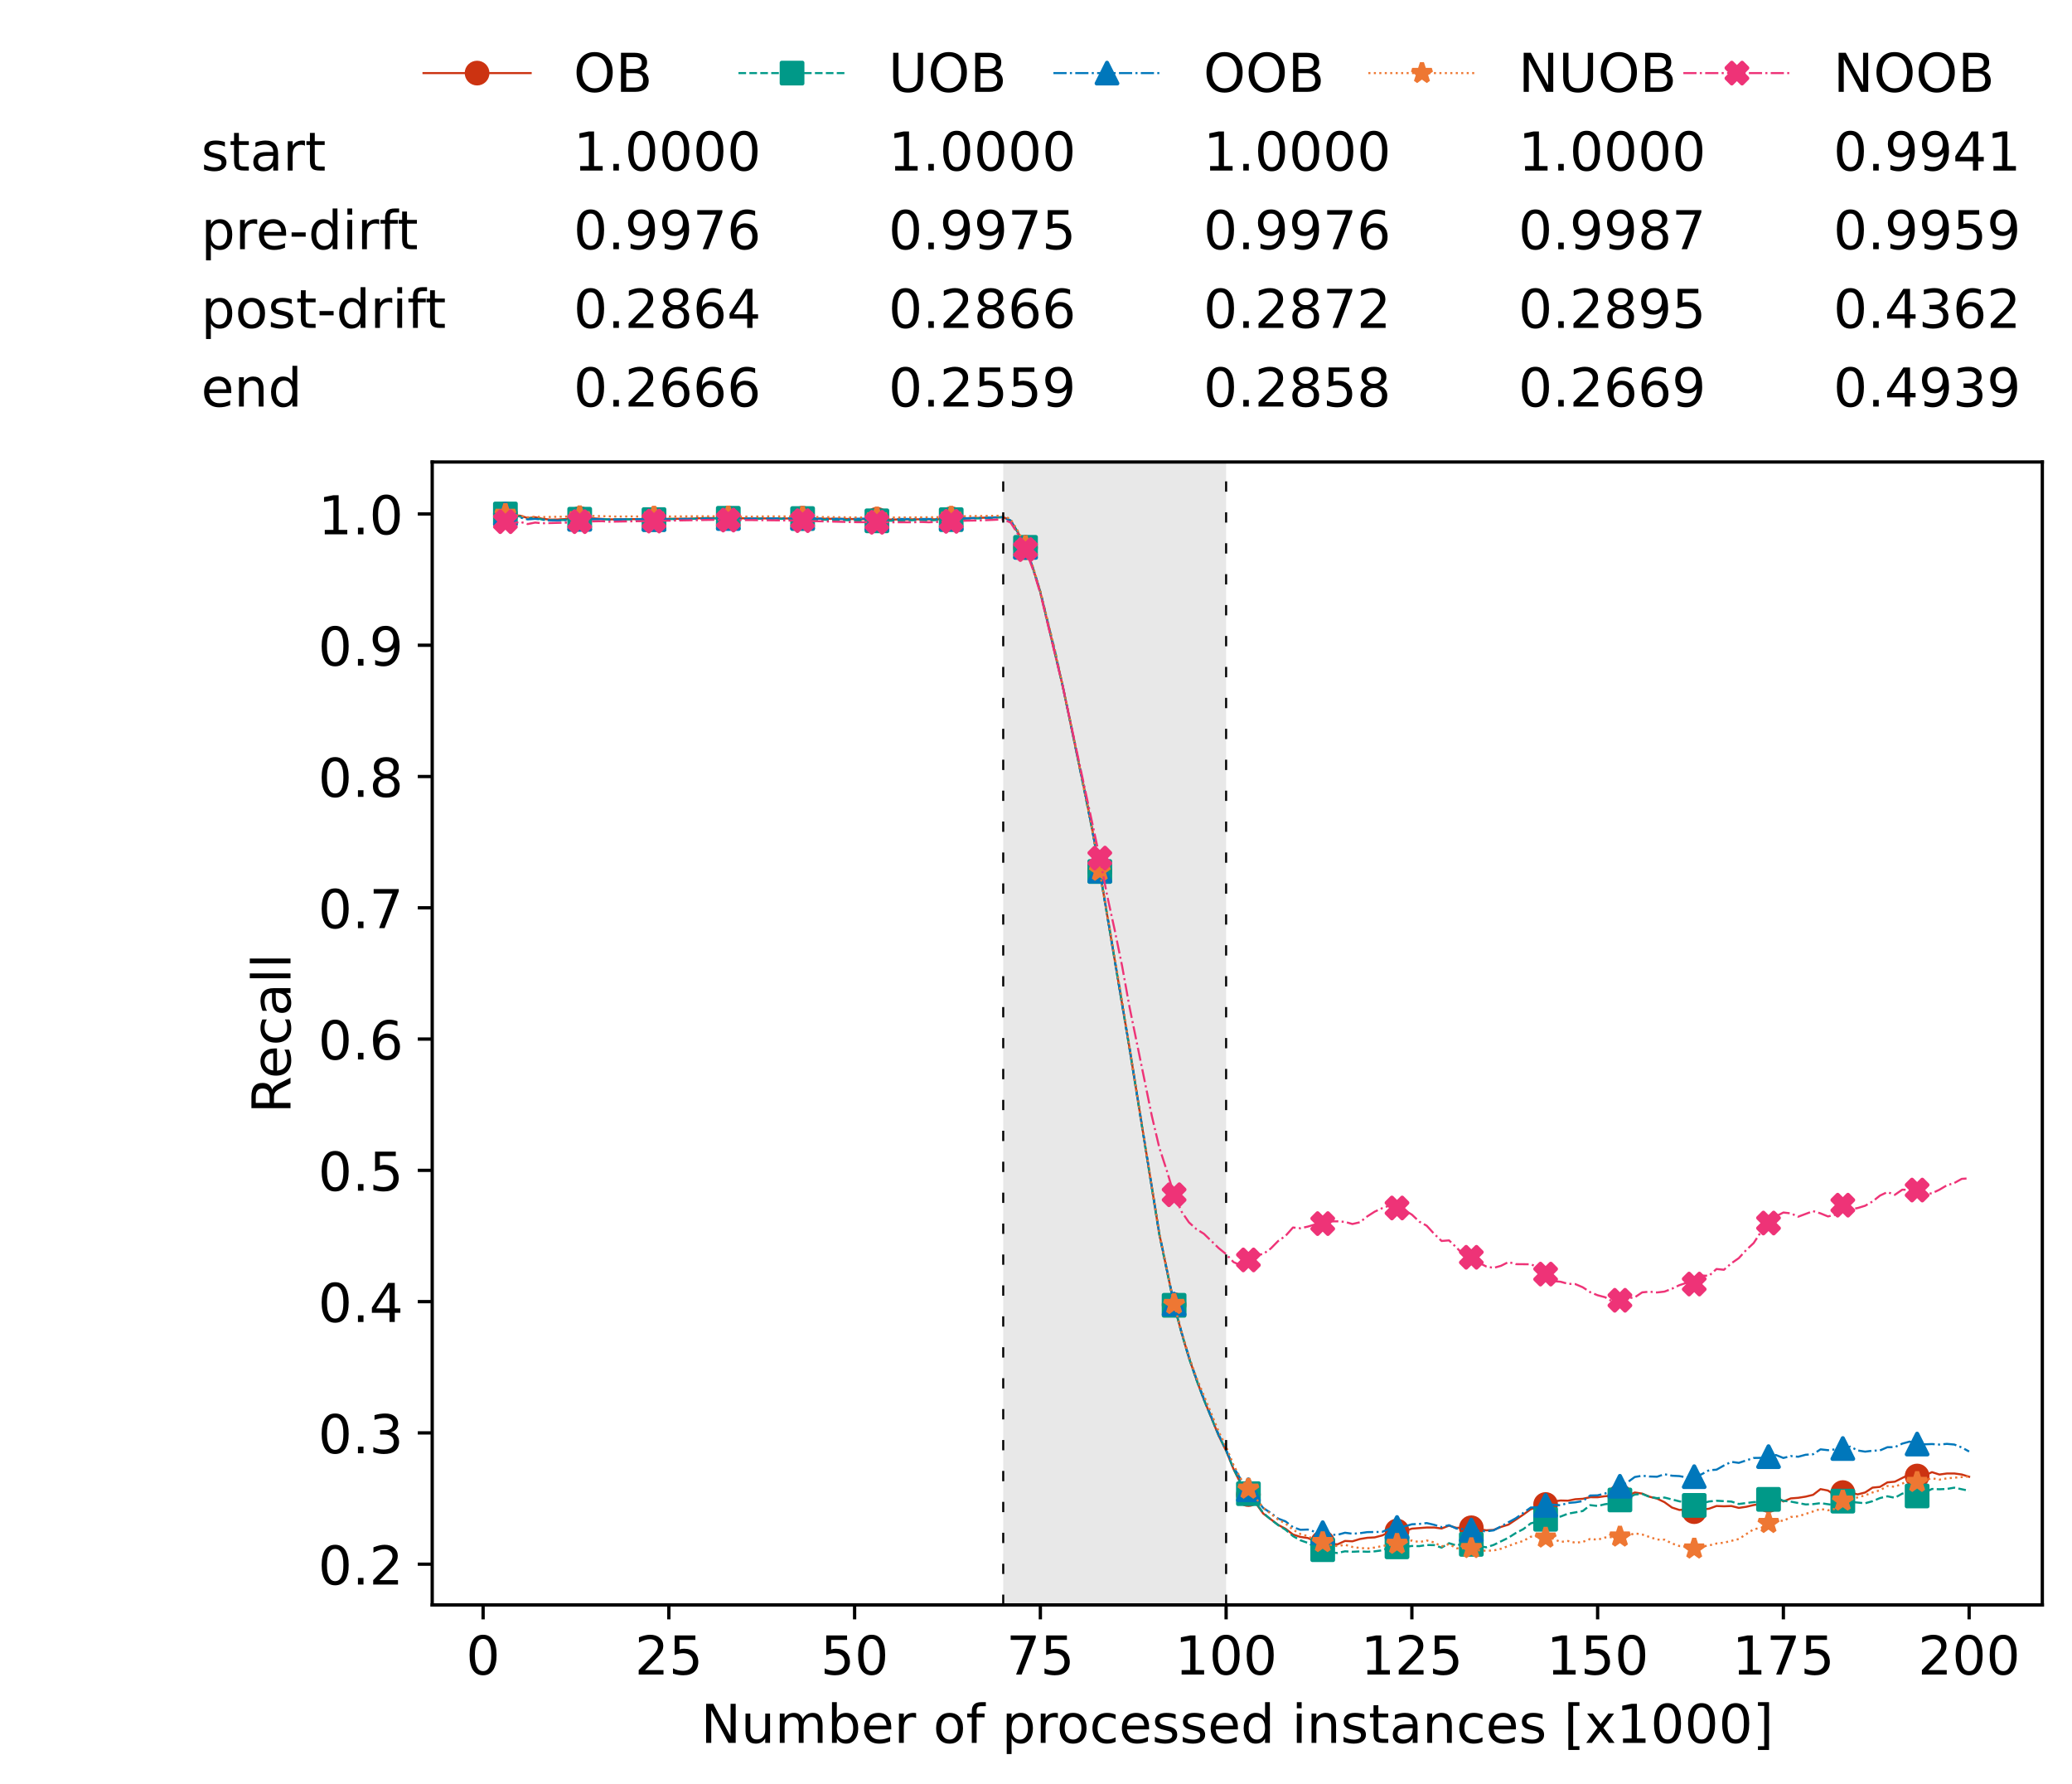 <?xml version="1.0" encoding="utf-8" standalone="no"?>
<!DOCTYPE svg PUBLIC "-//W3C//DTD SVG 1.1//EN"
  "http://www.w3.org/Graphics/SVG/1.1/DTD/svg11.dtd">
<!-- Created with matplotlib (https://matplotlib.org/) -->
<svg height="432.615pt" version="1.1" viewBox="0 0 502.65 432.615" width="502.65pt" xmlns="http://www.w3.org/2000/svg" xmlns:xlink="http://www.w3.org/1999/xlink">
 <defs>
  <style type="text/css">*{stroke-linecap:butt;stroke-linejoin:round;}</style>
 </defs>
 <g id="figure_1">
  <g id="patch_1">
   <path d="M 0 432.615 
L 502.65 432.615 
L 502.65 0 
L 0 0 
z
" style="fill:#ffffff;"/>
  </g>
  <g id="axes_1">
   <g id="patch_2">
    <path d="M 104.85 389.252 
L 495.45 389.252 
L 495.45 112.052 
L 104.85 112.052 
z
" style="fill:#ffffff;"/>
   </g>
   <g id="patch_3">
    <path clip-path="url(#p7f5ec27ad4)" d="M 297.446 389.252 
L 297.446 112.052 
L 243.372 112.052 
L 243.372 389.252 
z
" style="fill:#d3d3d3;opacity:0.5;"/>
   </g>
   <g id="matplotlib.axis_1">
    <g id="xtick_1">
     <g id="line2d_1">
      <defs>
       <path d="M 0 0 
L 0 3.5 
" id="mf3e3de5bbb" style="stroke:#000000;stroke-width:0.8;"/>
      </defs>
      <g>
       <use style="stroke:#000000;stroke-width:0.8;" x="117.197" xlink:href="#mf3e3de5bbb" y="389.252"/>
      </g>
     </g>
     <g id="text_1">
      <!-- 0 -->
      <g transform="translate(113.061 406.13)scale(0.13 -0.13)">
       <defs>
        <path d="M 31.781 66.406 
Q 24.172 66.406 20.328 58.906 
Q 16.5 51.422 16.5 36.375 
Q 16.5 21.391 20.328 13.891 
Q 24.172 6.391 31.781 6.391 
Q 39.453 6.391 43.281 13.891 
Q 47.125 21.391 47.125 36.375 
Q 47.125 51.422 43.281 58.906 
Q 39.453 66.406 31.781 66.406 
z
M 31.781 74.219 
Q 44.047 74.219 50.516 64.516 
Q 56.984 54.828 56.984 36.375 
Q 56.984 17.969 50.516 8.266 
Q 44.047 -1.422 31.781 -1.422 
Q 19.531 -1.422 13.062 8.266 
Q 6.594 17.969 6.594 36.375 
Q 6.594 54.828 13.062 64.516 
Q 19.531 74.219 31.781 74.219 
z
" id="DejaVuSans-48"/>
       </defs>
       <use xlink:href="#DejaVuSans-48"/>
      </g>
     </g>
    </g>
    <g id="xtick_2">
     <g id="line2d_2">
      <g>
       <use style="stroke:#000000;stroke-width:0.8;" x="162.259" xlink:href="#mf3e3de5bbb" y="389.252"/>
      </g>
     </g>
     <g id="text_2">
      <!-- 25 -->
      <g transform="translate(153.988 406.13)scale(0.13 -0.13)">
       <defs>
        <path d="M 19.188 8.297 
L 53.609 8.297 
L 53.609 0 
L 7.328 0 
L 7.328 8.297 
Q 12.938 14.109 22.625 23.891 
Q 32.328 33.688 34.812 36.531 
Q 39.547 41.844 41.422 45.531 
Q 43.312 49.219 43.312 52.781 
Q 43.312 58.594 39.234 62.25 
Q 35.156 65.922 28.609 65.922 
Q 23.969 65.922 18.812 64.312 
Q 13.672 62.703 7.812 59.422 
L 7.812 69.391 
Q 13.766 71.781 18.938 73 
Q 24.125 74.219 28.422 74.219 
Q 39.75 74.219 46.484 68.547 
Q 53.219 62.891 53.219 53.422 
Q 53.219 48.922 51.531 44.891 
Q 49.859 40.875 45.406 35.406 
Q 44.188 33.984 37.641 27.219 
Q 31.109 20.453 19.188 8.297 
z
" id="DejaVuSans-50"/>
        <path d="M 10.797 72.906 
L 49.516 72.906 
L 49.516 64.594 
L 19.828 64.594 
L 19.828 46.734 
Q 21.969 47.469 24.109 47.828 
Q 26.266 48.188 28.422 48.188 
Q 40.625 48.188 47.75 41.5 
Q 54.891 34.812 54.891 23.391 
Q 54.891 11.625 47.562 5.094 
Q 40.234 -1.422 26.906 -1.422 
Q 22.312 -1.422 17.547 -0.641 
Q 12.797 0.141 7.719 1.703 
L 7.719 11.625 
Q 12.109 9.234 16.797 8.062 
Q 21.484 6.891 26.703 6.891 
Q 35.156 6.891 40.078 11.328 
Q 45.016 15.766 45.016 23.391 
Q 45.016 31 40.078 35.438 
Q 35.156 39.891 26.703 39.891 
Q 22.75 39.891 18.812 39.016 
Q 14.891 38.141 10.797 36.281 
z
" id="DejaVuSans-53"/>
       </defs>
       <use xlink:href="#DejaVuSans-50"/>
       <use x="63.623" xlink:href="#DejaVuSans-53"/>
      </g>
     </g>
    </g>
    <g id="xtick_3">
     <g id="line2d_3">
      <g>
       <use style="stroke:#000000;stroke-width:0.8;" x="207.322" xlink:href="#mf3e3de5bbb" y="389.252"/>
      </g>
     </g>
     <g id="text_3">
      <!-- 50 -->
      <g transform="translate(199.05 406.13)scale(0.13 -0.13)">
       <use xlink:href="#DejaVuSans-53"/>
       <use x="63.623" xlink:href="#DejaVuSans-48"/>
      </g>
     </g>
    </g>
    <g id="xtick_4">
     <g id="line2d_4">
      <g>
       <use style="stroke:#000000;stroke-width:0.8;" x="252.384" xlink:href="#mf3e3de5bbb" y="389.252"/>
      </g>
     </g>
     <g id="text_4">
      <!-- 75 -->
      <g transform="translate(244.113 406.13)scale(0.13 -0.13)">
       <defs>
        <path d="M 8.203 72.906 
L 55.078 72.906 
L 55.078 68.703 
L 28.609 0 
L 18.312 0 
L 43.219 64.594 
L 8.203 64.594 
z
" id="DejaVuSans-55"/>
       </defs>
       <use xlink:href="#DejaVuSans-55"/>
       <use x="63.623" xlink:href="#DejaVuSans-53"/>
      </g>
     </g>
    </g>
    <g id="xtick_5">
     <g id="line2d_5">
      <g>
       <use style="stroke:#000000;stroke-width:0.8;" x="297.446" xlink:href="#mf3e3de5bbb" y="389.252"/>
      </g>
     </g>
     <g id="text_5">
      <!-- 100 -->
      <g transform="translate(285.039 406.13)scale(0.13 -0.13)">
       <defs>
        <path d="M 12.406 8.297 
L 28.516 8.297 
L 28.516 63.922 
L 10.984 60.406 
L 10.984 69.391 
L 28.422 72.906 
L 38.281 72.906 
L 38.281 8.297 
L 54.391 8.297 
L 54.391 0 
L 12.406 0 
z
" id="DejaVuSans-49"/>
       </defs>
       <use xlink:href="#DejaVuSans-49"/>
       <use x="63.623" xlink:href="#DejaVuSans-48"/>
       <use x="127.246" xlink:href="#DejaVuSans-48"/>
      </g>
     </g>
    </g>
    <g id="xtick_6">
     <g id="line2d_6">
      <g>
       <use style="stroke:#000000;stroke-width:0.8;" x="342.509" xlink:href="#mf3e3de5bbb" y="389.252"/>
      </g>
     </g>
     <g id="text_6">
      <!-- 125 -->
      <g transform="translate(330.102 406.13)scale(0.13 -0.13)">
       <use xlink:href="#DejaVuSans-49"/>
       <use x="63.623" xlink:href="#DejaVuSans-50"/>
       <use x="127.246" xlink:href="#DejaVuSans-53"/>
      </g>
     </g>
    </g>
    <g id="xtick_7">
     <g id="line2d_7">
      <g>
       <use style="stroke:#000000;stroke-width:0.8;" x="387.571" xlink:href="#mf3e3de5bbb" y="389.252"/>
      </g>
     </g>
     <g id="text_7">
      <!-- 150 -->
      <g transform="translate(375.164 406.13)scale(0.13 -0.13)">
       <use xlink:href="#DejaVuSans-49"/>
       <use x="63.623" xlink:href="#DejaVuSans-53"/>
       <use x="127.246" xlink:href="#DejaVuSans-48"/>
      </g>
     </g>
    </g>
    <g id="xtick_8">
     <g id="line2d_8">
      <g>
       <use style="stroke:#000000;stroke-width:0.8;" x="432.633" xlink:href="#mf3e3de5bbb" y="389.252"/>
      </g>
     </g>
     <g id="text_8">
      <!-- 175 -->
      <g transform="translate(420.226 406.13)scale(0.13 -0.13)">
       <use xlink:href="#DejaVuSans-49"/>
       <use x="63.623" xlink:href="#DejaVuSans-55"/>
       <use x="127.246" xlink:href="#DejaVuSans-53"/>
      </g>
     </g>
    </g>
    <g id="xtick_9">
     <g id="line2d_9">
      <g>
       <use style="stroke:#000000;stroke-width:0.8;" x="477.695" xlink:href="#mf3e3de5bbb" y="389.252"/>
      </g>
     </g>
     <g id="text_9">
      <!-- 200 -->
      <g transform="translate(465.289 406.13)scale(0.13 -0.13)">
       <use xlink:href="#DejaVuSans-50"/>
       <use x="63.623" xlink:href="#DejaVuSans-48"/>
       <use x="127.246" xlink:href="#DejaVuSans-48"/>
      </g>
     </g>
    </g>
    <g id="text_10">
     <!-- Number of processed instances [x1000] -->
     <g transform="translate(170.025 422.711)scale(0.13 -0.13)">
      <defs>
       <path d="M 9.812 72.906 
L 23.094 72.906 
L 55.422 11.922 
L 55.422 72.906 
L 64.984 72.906 
L 64.984 0 
L 51.703 0 
L 19.391 60.984 
L 19.391 0 
L 9.812 0 
z
" id="DejaVuSans-78"/>
       <path d="M 8.5 21.578 
L 8.5 54.688 
L 17.484 54.688 
L 17.484 21.922 
Q 17.484 14.156 20.5 10.266 
Q 23.531 6.391 29.594 6.391 
Q 36.859 6.391 41.078 11.031 
Q 45.312 15.672 45.312 23.688 
L 45.312 54.688 
L 54.297 54.688 
L 54.297 0 
L 45.312 0 
L 45.312 8.406 
Q 42.047 3.422 37.719 1 
Q 33.406 -1.422 27.688 -1.422 
Q 18.266 -1.422 13.375 4.438 
Q 8.5 10.297 8.5 21.578 
z
M 31.109 56 
z
" id="DejaVuSans-117"/>
       <path d="M 52 44.188 
Q 55.375 50.25 60.062 53.125 
Q 64.75 56 71.094 56 
Q 79.641 56 84.281 50.016 
Q 88.922 44.047 88.922 33.016 
L 88.922 0 
L 79.891 0 
L 79.891 32.719 
Q 79.891 40.578 77.094 44.375 
Q 74.312 48.188 68.609 48.188 
Q 61.625 48.188 57.562 43.547 
Q 53.516 38.922 53.516 30.906 
L 53.516 0 
L 44.484 0 
L 44.484 32.719 
Q 44.484 40.625 41.703 44.406 
Q 38.922 48.188 33.109 48.188 
Q 26.219 48.188 22.156 43.531 
Q 18.109 38.875 18.109 30.906 
L 18.109 0 
L 9.078 0 
L 9.078 54.688 
L 18.109 54.688 
L 18.109 46.188 
Q 21.188 51.219 25.484 53.609 
Q 29.781 56 35.688 56 
Q 41.656 56 45.828 52.969 
Q 50 49.953 52 44.188 
z
" id="DejaVuSans-109"/>
       <path d="M 48.688 27.297 
Q 48.688 37.203 44.609 42.844 
Q 40.531 48.484 33.406 48.484 
Q 26.266 48.484 22.188 42.844 
Q 18.109 37.203 18.109 27.297 
Q 18.109 17.391 22.188 11.75 
Q 26.266 6.109 33.406 6.109 
Q 40.531 6.109 44.609 11.75 
Q 48.688 17.391 48.688 27.297 
z
M 18.109 46.391 
Q 20.953 51.266 25.266 53.625 
Q 29.594 56 35.594 56 
Q 45.562 56 51.781 48.094 
Q 58.016 40.188 58.016 27.297 
Q 58.016 14.406 51.781 6.484 
Q 45.562 -1.422 35.594 -1.422 
Q 29.594 -1.422 25.266 0.953 
Q 20.953 3.328 18.109 8.203 
L 18.109 0 
L 9.078 0 
L 9.078 75.984 
L 18.109 75.984 
z
" id="DejaVuSans-98"/>
       <path d="M 56.203 29.594 
L 56.203 25.203 
L 14.891 25.203 
Q 15.484 15.922 20.484 11.062 
Q 25.484 6.203 34.422 6.203 
Q 39.594 6.203 44.453 7.469 
Q 49.312 8.734 54.109 11.281 
L 54.109 2.781 
Q 49.266 0.734 44.188 -0.344 
Q 39.109 -1.422 33.891 -1.422 
Q 20.797 -1.422 13.156 6.188 
Q 5.516 13.812 5.516 26.812 
Q 5.516 40.234 12.766 48.109 
Q 20.016 56 32.328 56 
Q 43.359 56 49.781 48.891 
Q 56.203 41.797 56.203 29.594 
z
M 47.219 32.234 
Q 47.125 39.594 43.094 43.984 
Q 39.062 48.391 32.422 48.391 
Q 24.906 48.391 20.391 44.141 
Q 15.875 39.891 15.188 32.172 
z
" id="DejaVuSans-101"/>
       <path d="M 41.109 46.297 
Q 39.594 47.172 37.812 47.578 
Q 36.031 48 33.891 48 
Q 26.266 48 22.188 43.047 
Q 18.109 38.094 18.109 28.812 
L 18.109 0 
L 9.078 0 
L 9.078 54.688 
L 18.109 54.688 
L 18.109 46.188 
Q 20.953 51.172 25.484 53.578 
Q 30.031 56 36.531 56 
Q 37.453 56 38.578 55.875 
Q 39.703 55.766 41.062 55.516 
z
" id="DejaVuSans-114"/>
       <path id="DejaVuSans-32"/>
       <path d="M 30.609 48.391 
Q 23.391 48.391 19.188 42.75 
Q 14.984 37.109 14.984 27.297 
Q 14.984 17.484 19.156 11.844 
Q 23.344 6.203 30.609 6.203 
Q 37.797 6.203 41.984 11.859 
Q 46.188 17.531 46.188 27.297 
Q 46.188 37.016 41.984 42.703 
Q 37.797 48.391 30.609 48.391 
z
M 30.609 56 
Q 42.328 56 49.016 48.375 
Q 55.719 40.766 55.719 27.297 
Q 55.719 13.875 49.016 6.219 
Q 42.328 -1.422 30.609 -1.422 
Q 18.844 -1.422 12.172 6.219 
Q 5.516 13.875 5.516 27.297 
Q 5.516 40.766 12.172 48.375 
Q 18.844 56 30.609 56 
z
" id="DejaVuSans-111"/>
       <path d="M 37.109 75.984 
L 37.109 68.5 
L 28.516 68.5 
Q 23.688 68.5 21.797 66.547 
Q 19.922 64.594 19.922 59.516 
L 19.922 54.688 
L 34.719 54.688 
L 34.719 47.703 
L 19.922 47.703 
L 19.922 0 
L 10.891 0 
L 10.891 47.703 
L 2.297 47.703 
L 2.297 54.688 
L 10.891 54.688 
L 10.891 58.5 
Q 10.891 67.625 15.141 71.797 
Q 19.391 75.984 28.609 75.984 
z
" id="DejaVuSans-102"/>
       <path d="M 18.109 8.203 
L 18.109 -20.797 
L 9.078 -20.797 
L 9.078 54.688 
L 18.109 54.688 
L 18.109 46.391 
Q 20.953 51.266 25.266 53.625 
Q 29.594 56 35.594 56 
Q 45.562 56 51.781 48.094 
Q 58.016 40.188 58.016 27.297 
Q 58.016 14.406 51.781 6.484 
Q 45.562 -1.422 35.594 -1.422 
Q 29.594 -1.422 25.266 0.953 
Q 20.953 3.328 18.109 8.203 
z
M 48.688 27.297 
Q 48.688 37.203 44.609 42.844 
Q 40.531 48.484 33.406 48.484 
Q 26.266 48.484 22.188 42.844 
Q 18.109 37.203 18.109 27.297 
Q 18.109 17.391 22.188 11.75 
Q 26.266 6.109 33.406 6.109 
Q 40.531 6.109 44.609 11.75 
Q 48.688 17.391 48.688 27.297 
z
" id="DejaVuSans-112"/>
       <path d="M 48.781 52.594 
L 48.781 44.188 
Q 44.969 46.297 41.141 47.344 
Q 37.312 48.391 33.406 48.391 
Q 24.656 48.391 19.812 42.844 
Q 14.984 37.312 14.984 27.297 
Q 14.984 17.281 19.812 11.734 
Q 24.656 6.203 33.406 6.203 
Q 37.312 6.203 41.141 7.25 
Q 44.969 8.297 48.781 10.406 
L 48.781 2.094 
Q 45.016 0.344 40.984 -0.531 
Q 36.969 -1.422 32.422 -1.422 
Q 20.062 -1.422 12.781 6.344 
Q 5.516 14.109 5.516 27.297 
Q 5.516 40.672 12.859 48.328 
Q 20.219 56 33.016 56 
Q 37.156 56 41.109 55.141 
Q 45.062 54.297 48.781 52.594 
z
" id="DejaVuSans-99"/>
       <path d="M 44.281 53.078 
L 44.281 44.578 
Q 40.484 46.531 36.375 47.5 
Q 32.281 48.484 27.875 48.484 
Q 21.188 48.484 17.844 46.438 
Q 14.5 44.391 14.5 40.281 
Q 14.5 37.156 16.891 35.375 
Q 19.281 33.594 26.516 31.984 
L 29.594 31.297 
Q 39.156 29.25 43.188 25.516 
Q 47.219 21.781 47.219 15.094 
Q 47.219 7.469 41.188 3.016 
Q 35.156 -1.422 24.609 -1.422 
Q 20.219 -1.422 15.453 -0.562 
Q 10.688 0.297 5.422 2 
L 5.422 11.281 
Q 10.406 8.688 15.234 7.391 
Q 20.062 6.109 24.812 6.109 
Q 31.156 6.109 34.562 8.281 
Q 37.984 10.453 37.984 14.406 
Q 37.984 18.062 35.516 20.016 
Q 33.062 21.969 24.703 23.781 
L 21.578 24.516 
Q 13.234 26.266 9.516 29.906 
Q 5.812 33.547 5.812 39.891 
Q 5.812 47.609 11.281 51.797 
Q 16.75 56 26.812 56 
Q 31.781 56 36.172 55.266 
Q 40.578 54.547 44.281 53.078 
z
" id="DejaVuSans-115"/>
       <path d="M 45.406 46.391 
L 45.406 75.984 
L 54.391 75.984 
L 54.391 0 
L 45.406 0 
L 45.406 8.203 
Q 42.578 3.328 38.25 0.953 
Q 33.938 -1.422 27.875 -1.422 
Q 17.969 -1.422 11.734 6.484 
Q 5.516 14.406 5.516 27.297 
Q 5.516 40.188 11.734 48.094 
Q 17.969 56 27.875 56 
Q 33.938 56 38.25 53.625 
Q 42.578 51.266 45.406 46.391 
z
M 14.797 27.297 
Q 14.797 17.391 18.875 11.75 
Q 22.953 6.109 30.078 6.109 
Q 37.203 6.109 41.297 11.75 
Q 45.406 17.391 45.406 27.297 
Q 45.406 37.203 41.297 42.844 
Q 37.203 48.484 30.078 48.484 
Q 22.953 48.484 18.875 42.844 
Q 14.797 37.203 14.797 27.297 
z
" id="DejaVuSans-100"/>
       <path d="M 9.422 54.688 
L 18.406 54.688 
L 18.406 0 
L 9.422 0 
z
M 9.422 75.984 
L 18.406 75.984 
L 18.406 64.594 
L 9.422 64.594 
z
" id="DejaVuSans-105"/>
       <path d="M 54.891 33.016 
L 54.891 0 
L 45.906 0 
L 45.906 32.719 
Q 45.906 40.484 42.875 44.328 
Q 39.844 48.188 33.797 48.188 
Q 26.516 48.188 22.312 43.547 
Q 18.109 38.922 18.109 30.906 
L 18.109 0 
L 9.078 0 
L 9.078 54.688 
L 18.109 54.688 
L 18.109 46.188 
Q 21.344 51.125 25.703 53.562 
Q 30.078 56 35.797 56 
Q 45.219 56 50.047 50.172 
Q 54.891 44.344 54.891 33.016 
z
" id="DejaVuSans-110"/>
       <path d="M 18.312 70.219 
L 18.312 54.688 
L 36.812 54.688 
L 36.812 47.703 
L 18.312 47.703 
L 18.312 18.016 
Q 18.312 11.328 20.141 9.422 
Q 21.969 7.516 27.594 7.516 
L 36.812 7.516 
L 36.812 0 
L 27.594 0 
Q 17.188 0 13.234 3.875 
Q 9.281 7.766 9.281 18.016 
L 9.281 47.703 
L 2.688 47.703 
L 2.688 54.688 
L 9.281 54.688 
L 9.281 70.219 
z
" id="DejaVuSans-116"/>
       <path d="M 34.281 27.484 
Q 23.391 27.484 19.188 25 
Q 14.984 22.516 14.984 16.5 
Q 14.984 11.719 18.141 8.906 
Q 21.297 6.109 26.703 6.109 
Q 34.188 6.109 38.703 11.406 
Q 43.219 16.703 43.219 25.484 
L 43.219 27.484 
z
M 52.203 31.203 
L 52.203 0 
L 43.219 0 
L 43.219 8.297 
Q 40.141 3.328 35.547 0.953 
Q 30.953 -1.422 24.312 -1.422 
Q 15.922 -1.422 10.953 3.297 
Q 6 8.016 6 15.922 
Q 6 25.141 12.172 29.828 
Q 18.359 34.516 30.609 34.516 
L 43.219 34.516 
L 43.219 35.406 
Q 43.219 41.609 39.141 45 
Q 35.062 48.391 27.688 48.391 
Q 23 48.391 18.547 47.266 
Q 14.109 46.141 10.016 43.891 
L 10.016 52.203 
Q 14.938 54.109 19.578 55.047 
Q 24.219 56 28.609 56 
Q 40.484 56 46.344 49.844 
Q 52.203 43.703 52.203 31.203 
z
" id="DejaVuSans-97"/>
       <path d="M 8.594 75.984 
L 29.297 75.984 
L 29.297 69 
L 17.578 69 
L 17.578 -6.203 
L 29.297 -6.203 
L 29.297 -13.188 
L 8.594 -13.188 
z
" id="DejaVuSans-91"/>
       <path d="M 54.891 54.688 
L 35.109 28.078 
L 55.906 0 
L 45.312 0 
L 29.391 21.484 
L 13.484 0 
L 2.875 0 
L 24.125 28.609 
L 4.688 54.688 
L 15.281 54.688 
L 29.781 35.203 
L 44.281 54.688 
z
" id="DejaVuSans-120"/>
       <path d="M 30.422 75.984 
L 30.422 -13.188 
L 9.719 -13.188 
L 9.719 -6.203 
L 21.391 -6.203 
L 21.391 69 
L 9.719 69 
L 9.719 75.984 
z
" id="DejaVuSans-93"/>
      </defs>
      <use xlink:href="#DejaVuSans-78"/>
      <use x="74.805" xlink:href="#DejaVuSans-117"/>
      <use x="138.184" xlink:href="#DejaVuSans-109"/>
      <use x="235.596" xlink:href="#DejaVuSans-98"/>
      <use x="299.072" xlink:href="#DejaVuSans-101"/>
      <use x="360.596" xlink:href="#DejaVuSans-114"/>
      <use x="401.709" xlink:href="#DejaVuSans-32"/>
      <use x="433.496" xlink:href="#DejaVuSans-111"/>
      <use x="494.678" xlink:href="#DejaVuSans-102"/>
      <use x="529.883" xlink:href="#DejaVuSans-32"/>
      <use x="561.67" xlink:href="#DejaVuSans-112"/>
      <use x="625.146" xlink:href="#DejaVuSans-114"/>
      <use x="664.01" xlink:href="#DejaVuSans-111"/>
      <use x="725.191" xlink:href="#DejaVuSans-99"/>
      <use x="780.172" xlink:href="#DejaVuSans-101"/>
      <use x="841.695" xlink:href="#DejaVuSans-115"/>
      <use x="893.795" xlink:href="#DejaVuSans-115"/>
      <use x="945.895" xlink:href="#DejaVuSans-101"/>
      <use x="1007.418" xlink:href="#DejaVuSans-100"/>
      <use x="1070.895" xlink:href="#DejaVuSans-32"/>
      <use x="1102.682" xlink:href="#DejaVuSans-105"/>
      <use x="1130.465" xlink:href="#DejaVuSans-110"/>
      <use x="1193.844" xlink:href="#DejaVuSans-115"/>
      <use x="1245.943" xlink:href="#DejaVuSans-116"/>
      <use x="1285.152" xlink:href="#DejaVuSans-97"/>
      <use x="1346.432" xlink:href="#DejaVuSans-110"/>
      <use x="1409.811" xlink:href="#DejaVuSans-99"/>
      <use x="1464.791" xlink:href="#DejaVuSans-101"/>
      <use x="1526.314" xlink:href="#DejaVuSans-115"/>
      <use x="1578.414" xlink:href="#DejaVuSans-32"/>
      <use x="1610.201" xlink:href="#DejaVuSans-91"/>
      <use x="1649.215" xlink:href="#DejaVuSans-120"/>
      <use x="1708.395" xlink:href="#DejaVuSans-49"/>
      <use x="1772.018" xlink:href="#DejaVuSans-48"/>
      <use x="1835.641" xlink:href="#DejaVuSans-48"/>
      <use x="1899.264" xlink:href="#DejaVuSans-48"/>
      <use x="1962.887" xlink:href="#DejaVuSans-93"/>
     </g>
    </g>
   </g>
   <g id="matplotlib.axis_2">
    <g id="ytick_1">
     <g id="line2d_10">
      <defs>
       <path d="M 0 0 
L -3.5 0 
" id="m90c7af7130" style="stroke:#000000;stroke-width:0.8;"/>
      </defs>
      <g>
       <use style="stroke:#000000;stroke-width:0.8;" x="104.85" xlink:href="#m90c7af7130" y="379.367"/>
      </g>
     </g>
     <g id="text_11">
      <!-- 0.2 -->
      <g transform="translate(77.176 384.306)scale(0.13 -0.13)">
       <defs>
        <path d="M 10.688 12.406 
L 21 12.406 
L 21 0 
L 10.688 0 
z
" id="DejaVuSans-46"/>
       </defs>
       <use xlink:href="#DejaVuSans-48"/>
       <use x="63.623" xlink:href="#DejaVuSans-46"/>
       <use x="95.41" xlink:href="#DejaVuSans-50"/>
      </g>
     </g>
    </g>
    <g id="ytick_2">
     <g id="line2d_11">
      <g>
       <use style="stroke:#000000;stroke-width:0.8;" x="104.85" xlink:href="#m90c7af7130" y="347.527"/>
      </g>
     </g>
     <g id="text_12">
      <!-- 0.3 -->
      <g transform="translate(77.176 352.466)scale(0.13 -0.13)">
       <defs>
        <path d="M 40.578 39.312 
Q 47.656 37.797 51.625 33 
Q 55.609 28.219 55.609 21.188 
Q 55.609 10.406 48.188 4.484 
Q 40.766 -1.422 27.094 -1.422 
Q 22.516 -1.422 17.656 -0.516 
Q 12.797 0.391 7.625 2.203 
L 7.625 11.719 
Q 11.719 9.328 16.594 8.109 
Q 21.484 6.891 26.812 6.891 
Q 36.078 6.891 40.938 10.547 
Q 45.797 14.203 45.797 21.188 
Q 45.797 27.641 41.281 31.266 
Q 36.766 34.906 28.719 34.906 
L 20.219 34.906 
L 20.219 43.016 
L 29.109 43.016 
Q 36.375 43.016 40.234 45.922 
Q 44.094 48.828 44.094 54.297 
Q 44.094 59.906 40.109 62.906 
Q 36.141 65.922 28.719 65.922 
Q 24.656 65.922 20.016 65.031 
Q 15.375 64.156 9.812 62.312 
L 9.812 71.094 
Q 15.438 72.656 20.344 73.438 
Q 25.25 74.219 29.594 74.219 
Q 40.828 74.219 47.359 69.109 
Q 53.906 64.016 53.906 55.328 
Q 53.906 49.266 50.438 45.094 
Q 46.969 40.922 40.578 39.312 
z
" id="DejaVuSans-51"/>
       </defs>
       <use xlink:href="#DejaVuSans-48"/>
       <use x="63.623" xlink:href="#DejaVuSans-46"/>
       <use x="95.41" xlink:href="#DejaVuSans-51"/>
      </g>
     </g>
    </g>
    <g id="ytick_3">
     <g id="line2d_12">
      <g>
       <use style="stroke:#000000;stroke-width:0.8;" x="104.85" xlink:href="#m90c7af7130" y="315.688"/>
      </g>
     </g>
     <g id="text_13">
      <!-- 0.4 -->
      <g transform="translate(77.176 320.627)scale(0.13 -0.13)">
       <defs>
        <path d="M 37.797 64.312 
L 12.891 25.391 
L 37.797 25.391 
z
M 35.203 72.906 
L 47.609 72.906 
L 47.609 25.391 
L 58.016 25.391 
L 58.016 17.188 
L 47.609 17.188 
L 47.609 0 
L 37.797 0 
L 37.797 17.188 
L 4.891 17.188 
L 4.891 26.703 
z
" id="DejaVuSans-52"/>
       </defs>
       <use xlink:href="#DejaVuSans-48"/>
       <use x="63.623" xlink:href="#DejaVuSans-46"/>
       <use x="95.41" xlink:href="#DejaVuSans-52"/>
      </g>
     </g>
    </g>
    <g id="ytick_4">
     <g id="line2d_13">
      <g>
       <use style="stroke:#000000;stroke-width:0.8;" x="104.85" xlink:href="#m90c7af7130" y="283.849"/>
      </g>
     </g>
     <g id="text_14">
      <!-- 0.5 -->
      <g transform="translate(77.176 288.788)scale(0.13 -0.13)">
       <use xlink:href="#DejaVuSans-48"/>
       <use x="63.623" xlink:href="#DejaVuSans-46"/>
       <use x="95.41" xlink:href="#DejaVuSans-53"/>
      </g>
     </g>
    </g>
    <g id="ytick_5">
     <g id="line2d_14">
      <g>
       <use style="stroke:#000000;stroke-width:0.8;" x="104.85" xlink:href="#m90c7af7130" y="252.009"/>
      </g>
     </g>
     <g id="text_15">
      <!-- 0.6 -->
      <g transform="translate(77.176 256.948)scale(0.13 -0.13)">
       <defs>
        <path d="M 33.016 40.375 
Q 26.375 40.375 22.484 35.828 
Q 18.609 31.297 18.609 23.391 
Q 18.609 15.531 22.484 10.953 
Q 26.375 6.391 33.016 6.391 
Q 39.656 6.391 43.531 10.953 
Q 47.406 15.531 47.406 23.391 
Q 47.406 31.297 43.531 35.828 
Q 39.656 40.375 33.016 40.375 
z
M 52.594 71.297 
L 52.594 62.312 
Q 48.875 64.062 45.094 64.984 
Q 41.312 65.922 37.594 65.922 
Q 27.828 65.922 22.672 59.328 
Q 17.531 52.734 16.797 39.406 
Q 19.672 43.656 24.016 45.922 
Q 28.375 48.188 33.594 48.188 
Q 44.578 48.188 50.953 41.516 
Q 57.328 34.859 57.328 23.391 
Q 57.328 12.156 50.688 5.359 
Q 44.047 -1.422 33.016 -1.422 
Q 20.359 -1.422 13.672 8.266 
Q 6.984 17.969 6.984 36.375 
Q 6.984 53.656 15.188 63.938 
Q 23.391 74.219 37.203 74.219 
Q 40.922 74.219 44.703 73.484 
Q 48.484 72.75 52.594 71.297 
z
" id="DejaVuSans-54"/>
       </defs>
       <use xlink:href="#DejaVuSans-48"/>
       <use x="63.623" xlink:href="#DejaVuSans-46"/>
       <use x="95.41" xlink:href="#DejaVuSans-54"/>
      </g>
     </g>
    </g>
    <g id="ytick_6">
     <g id="line2d_15">
      <g>
       <use style="stroke:#000000;stroke-width:0.8;" x="104.85" xlink:href="#m90c7af7130" y="220.17"/>
      </g>
     </g>
     <g id="text_16">
      <!-- 0.7 -->
      <g transform="translate(77.176 225.109)scale(0.13 -0.13)">
       <use xlink:href="#DejaVuSans-48"/>
       <use x="63.623" xlink:href="#DejaVuSans-46"/>
       <use x="95.41" xlink:href="#DejaVuSans-55"/>
      </g>
     </g>
    </g>
    <g id="ytick_7">
     <g id="line2d_16">
      <g>
       <use style="stroke:#000000;stroke-width:0.8;" x="104.85" xlink:href="#m90c7af7130" y="188.331"/>
      </g>
     </g>
     <g id="text_17">
      <!-- 0.8 -->
      <g transform="translate(77.176 193.269)scale(0.13 -0.13)">
       <defs>
        <path d="M 31.781 34.625 
Q 24.75 34.625 20.719 30.859 
Q 16.703 27.094 16.703 20.516 
Q 16.703 13.922 20.719 10.156 
Q 24.75 6.391 31.781 6.391 
Q 38.812 6.391 42.859 10.172 
Q 46.922 13.969 46.922 20.516 
Q 46.922 27.094 42.891 30.859 
Q 38.875 34.625 31.781 34.625 
z
M 21.922 38.812 
Q 15.578 40.375 12.031 44.719 
Q 8.5 49.078 8.5 55.328 
Q 8.5 64.062 14.719 69.141 
Q 20.953 74.219 31.781 74.219 
Q 42.672 74.219 48.875 69.141 
Q 55.078 64.062 55.078 55.328 
Q 55.078 49.078 51.531 44.719 
Q 48 40.375 41.703 38.812 
Q 48.828 37.156 52.797 32.312 
Q 56.781 27.484 56.781 20.516 
Q 56.781 9.906 50.312 4.234 
Q 43.844 -1.422 31.781 -1.422 
Q 19.734 -1.422 13.25 4.234 
Q 6.781 9.906 6.781 20.516 
Q 6.781 27.484 10.781 32.312 
Q 14.797 37.156 21.922 38.812 
z
M 18.312 54.391 
Q 18.312 48.734 21.844 45.562 
Q 25.391 42.391 31.781 42.391 
Q 38.141 42.391 41.719 45.562 
Q 45.312 48.734 45.312 54.391 
Q 45.312 60.062 41.719 63.234 
Q 38.141 66.406 31.781 66.406 
Q 25.391 66.406 21.844 63.234 
Q 18.312 60.062 18.312 54.391 
z
" id="DejaVuSans-56"/>
       </defs>
       <use xlink:href="#DejaVuSans-48"/>
       <use x="63.623" xlink:href="#DejaVuSans-46"/>
       <use x="95.41" xlink:href="#DejaVuSans-56"/>
      </g>
     </g>
    </g>
    <g id="ytick_8">
     <g id="line2d_17">
      <g>
       <use style="stroke:#000000;stroke-width:0.8;" x="104.85" xlink:href="#m90c7af7130" y="156.491"/>
      </g>
     </g>
     <g id="text_18">
      <!-- 0.9 -->
      <g transform="translate(77.176 161.43)scale(0.13 -0.13)">
       <defs>
        <path d="M 10.984 1.516 
L 10.984 10.5 
Q 14.703 8.734 18.5 7.812 
Q 22.312 6.891 25.984 6.891 
Q 35.75 6.891 40.891 13.453 
Q 46.047 20.016 46.781 33.406 
Q 43.953 29.203 39.594 26.953 
Q 35.25 24.703 29.984 24.703 
Q 19.047 24.703 12.672 31.312 
Q 6.297 37.938 6.297 49.422 
Q 6.297 60.641 12.938 67.422 
Q 19.578 74.219 30.609 74.219 
Q 43.266 74.219 49.922 64.516 
Q 56.594 54.828 56.594 36.375 
Q 56.594 19.141 48.406 8.859 
Q 40.234 -1.422 26.422 -1.422 
Q 22.703 -1.422 18.891 -0.688 
Q 15.094 0.047 10.984 1.516 
z
M 30.609 32.422 
Q 37.25 32.422 41.125 36.953 
Q 45.016 41.5 45.016 49.422 
Q 45.016 57.281 41.125 61.844 
Q 37.25 66.406 30.609 66.406 
Q 23.969 66.406 20.094 61.844 
Q 16.219 57.281 16.219 49.422 
Q 16.219 41.5 20.094 36.953 
Q 23.969 32.422 30.609 32.422 
z
" id="DejaVuSans-57"/>
       </defs>
       <use xlink:href="#DejaVuSans-48"/>
       <use x="63.623" xlink:href="#DejaVuSans-46"/>
       <use x="95.41" xlink:href="#DejaVuSans-57"/>
      </g>
     </g>
    </g>
    <g id="ytick_9">
     <g id="line2d_18">
      <g>
       <use style="stroke:#000000;stroke-width:0.8;" x="104.85" xlink:href="#m90c7af7130" y="124.652"/>
      </g>
     </g>
     <g id="text_19">
      <!-- 1.0 -->
      <g transform="translate(77.176 129.591)scale(0.13 -0.13)">
       <use xlink:href="#DejaVuSans-49"/>
       <use x="63.623" xlink:href="#DejaVuSans-46"/>
       <use x="95.41" xlink:href="#DejaVuSans-48"/>
      </g>
     </g>
    </g>
    <g id="text_20">
     <!-- Recall -->
     <g transform="translate(70.472 270.044)rotate(-90)scale(0.13 -0.13)">
      <defs>
       <path d="M 44.391 34.188 
Q 47.562 33.109 50.562 29.594 
Q 53.562 26.078 56.594 19.922 
L 66.609 0 
L 56 0 
L 46.688 18.703 
Q 43.062 26.031 39.672 28.422 
Q 36.281 30.812 30.422 30.812 
L 19.672 30.812 
L 19.672 0 
L 9.812 0 
L 9.812 72.906 
L 32.078 72.906 
Q 44.578 72.906 50.734 67.672 
Q 56.891 62.453 56.891 51.906 
Q 56.891 45.016 53.688 40.469 
Q 50.484 35.938 44.391 34.188 
z
M 19.672 64.797 
L 19.672 38.922 
L 32.078 38.922 
Q 39.203 38.922 42.844 42.219 
Q 46.484 45.516 46.484 51.906 
Q 46.484 58.297 42.844 61.547 
Q 39.203 64.797 32.078 64.797 
z
" id="DejaVuSans-82"/>
       <path d="M 9.422 75.984 
L 18.406 75.984 
L 18.406 0 
L 9.422 0 
z
" id="DejaVuSans-108"/>
      </defs>
      <use xlink:href="#DejaVuSans-82"/>
      <use x="64.982" xlink:href="#DejaVuSans-101"/>
      <use x="126.506" xlink:href="#DejaVuSans-99"/>
      <use x="181.486" xlink:href="#DejaVuSans-97"/>
      <use x="242.766" xlink:href="#DejaVuSans-108"/>
      <use x="270.549" xlink:href="#DejaVuSans-108"/>
     </g>
    </g>
   </g>
   <g id="line2d_19"/>
   <g id="line2d_20"/>
   <g id="line2d_21"/>
   <g id="line2d_22"/>
   <g id="line2d_23"/>
   <g id="line2d_24">
    <path clip-path="url(#p7f5ec27ad4)" d="M 122.605 124.652 
L 124.407 124.98 
L 126.21 125.08 
L 128.012 125.644 
L 129.815 125.445 
L 131.617 125.829 
L 133.419 126.023 
L 135.222 126.002 
L 138.827 125.799 
L 144.234 125.741 
L 147.839 125.976 
L 155.049 125.892 
L 167.667 125.793 
L 171.272 125.638 
L 174.877 125.698 
L 198.309 125.776 
L 216.334 126.009 
L 219.939 125.957 
L 228.952 125.937 
L 232.557 125.748 
L 243.372 125.424 
L 245.174 126.279 
L 246.976 129.185 
L 248.779 132.821 
L 250.581 137.778 
L 252.384 143.646 
L 257.791 166.319 
L 261.396 183.612 
L 263.199 192.199 
L 265.001 201.383 
L 266.804 211.304 
L 274.014 254.207 
L 281.224 299.207 
L 284.829 316.447 
L 286.631 323.244 
L 288.434 329.324 
L 290.236 334.58 
L 292.039 339.403 
L 295.644 348.214 
L 297.446 351.87 
L 299.249 356.322 
L 301.051 359.932 
L 302.854 362.486 
L 304.656 364.599 
L 306.459 367.105 
L 310.064 369.827 
L 311.866 370.782 
L 313.669 372.174 
L 315.471 372.752 
L 317.274 373.019 
L 319.076 373.809 
L 322.681 374.474 
L 324.484 374.55 
L 326.286 373.733 
L 328.089 373.819 
L 329.891 373.267 
L 331.694 372.969 
L 333.496 372.867 
L 335.299 372.399 
L 337.101 371.585 
L 338.904 371.327 
L 340.706 371.372 
L 342.509 370.75 
L 346.114 370.473 
L 347.916 370.472 
L 349.719 370.714 
L 351.521 370.023 
L 353.324 370.554 
L 356.928 370.54 
L 360.533 371.152 
L 362.336 371.053 
L 364.138 370.332 
L 365.941 369.771 
L 369.546 367.335 
L 371.348 366.04 
L 374.953 364.895 
L 376.756 364.171 
L 378.558 363.925 
L 380.361 363.968 
L 382.163 363.617 
L 383.966 363.508 
L 385.768 363.123 
L 387.571 363.134 
L 389.373 362.881 
L 391.176 362.757 
L 392.978 362.846 
L 394.781 362.793 
L 396.583 361.98 
L 398.386 362.25 
L 400.188 363.016 
L 401.991 363.463 
L 403.793 364.331 
L 405.596 365.624 
L 407.398 366.216 
L 409.201 366.093 
L 411.003 366.629 
L 412.806 366.154 
L 414.608 365.907 
L 416.411 365.256 
L 418.213 365.323 
L 420.016 365.258 
L 421.818 365.713 
L 423.621 365.448 
L 425.423 365.025 
L 427.226 364.745 
L 430.831 363.122 
L 432.633 364.153 
L 434.436 363.412 
L 436.238 363.269 
L 438.041 362.983 
L 439.843 362.545 
L 441.646 361.159 
L 443.448 361.508 
L 445.251 362.7 
L 447.053 361.999 
L 448.856 362.008 
L 450.658 362.44 
L 452.461 361.978 
L 454.263 360.798 
L 456.066 360.621 
L 457.868 359.53 
L 459.671 359.357 
L 463.276 357.56 
L 465.078 357.987 
L 466.881 357.86 
L 468.683 357.047 
L 470.485 357.624 
L 472.288 357.374 
L 474.09 357.366 
L 475.893 357.612 
L 477.695 358.167 
L 477.695 358.167 
" style="fill:none;stroke:#cc3311;stroke-linecap:square;stroke-width:0.5;"/>
    <defs>
     <path d="M 0 2.5 
C 0.663 2.5 1.299 2.237 1.768 1.768 
C 2.237 1.299 2.5 0.663 2.5 0 
C 2.5 -0.663 2.237 -1.299 1.768 -1.768 
C 1.299 -2.237 0.663 -2.5 0 -2.5 
C -0.663 -2.5 -1.299 -2.237 -1.768 -1.768 
C -2.237 -1.299 -2.5 -0.663 -2.5 0 
C -2.5 0.663 -2.237 1.299 -1.768 1.768 
C -1.299 2.237 -0.663 2.5 0 2.5 
z
" id="m5bcae7fb49" style="stroke:#cc3311;"/>
    </defs>
    <g clip-path="url(#p7f5ec27ad4)">
     <use style="fill:#cc3311;stroke:#cc3311;" x="122.605" xlink:href="#m5bcae7fb49" y="124.652"/>
     <use style="fill:#cc3311;stroke:#cc3311;" x="140.629" xlink:href="#m5bcae7fb49" y="125.755"/>
     <use style="fill:#cc3311;stroke:#cc3311;" x="158.654" xlink:href="#m5bcae7fb49" y="125.926"/>
     <use style="fill:#cc3311;stroke:#cc3311;" x="176.679" xlink:href="#m5bcae7fb49" y="125.698"/>
     <use style="fill:#cc3311;stroke:#cc3311;" x="194.704" xlink:href="#m5bcae7fb49" y="125.709"/>
     <use style="fill:#cc3311;stroke:#cc3311;" x="212.729" xlink:href="#m5bcae7fb49" y="125.967"/>
     <use style="fill:#cc3311;stroke:#cc3311;" x="230.754" xlink:href="#m5bcae7fb49" y="125.812"/>
     <use style="fill:#cc3311;stroke:#cc3311;" x="248.779" xlink:href="#m5bcae7fb49" y="132.821"/>
     <use style="fill:#cc3311;stroke:#cc3311;" x="266.804" xlink:href="#m5bcae7fb49" y="211.304"/>
     <use style="fill:#cc3311;stroke:#cc3311;" x="284.829" xlink:href="#m5bcae7fb49" y="316.447"/>
     <use style="fill:#cc3311;stroke:#cc3311;" x="302.854" xlink:href="#m5bcae7fb49" y="362.486"/>
     <use style="fill:#cc3311;stroke:#cc3311;" x="320.879" xlink:href="#m5bcae7fb49" y="374.099"/>
     <use style="fill:#cc3311;stroke:#cc3311;" x="338.904" xlink:href="#m5bcae7fb49" y="371.327"/>
     <use style="fill:#cc3311;stroke:#cc3311;" x="356.928" xlink:href="#m5bcae7fb49" y="370.54"/>
     <use style="fill:#cc3311;stroke:#cc3311;" x="374.953" xlink:href="#m5bcae7fb49" y="364.895"/>
     <use style="fill:#cc3311;stroke:#cc3311;" x="392.978" xlink:href="#m5bcae7fb49" y="362.846"/>
     <use style="fill:#cc3311;stroke:#cc3311;" x="411.003" xlink:href="#m5bcae7fb49" y="366.629"/>
     <use style="fill:#cc3311;stroke:#cc3311;" x="429.028" xlink:href="#m5bcae7fb49" y="363.908"/>
     <use style="fill:#cc3311;stroke:#cc3311;" x="447.053" xlink:href="#m5bcae7fb49" y="361.999"/>
     <use style="fill:#cc3311;stroke:#cc3311;" x="465.078" xlink:href="#m5bcae7fb49" y="357.987"/>
    </g>
   </g>
   <g id="line2d_25"/>
   <g id="line2d_26"/>
   <g id="line2d_27"/>
   <g id="line2d_28"/>
   <g id="line2d_29">
    <path clip-path="url(#p7f5ec27ad4)" d="M 122.605 124.652 
L 126.21 125.29 
L 128.012 125.801 
L 129.815 125.571 
L 131.617 126.037 
L 133.419 126.201 
L 146.037 125.89 
L 147.839 126.015 
L 155.049 125.923 
L 167.667 125.856 
L 171.272 125.701 
L 182.087 125.802 
L 196.507 125.866 
L 198.309 126.029 
L 203.717 126.123 
L 210.927 126.284 
L 216.334 126.296 
L 219.939 126.182 
L 223.544 126.151 
L 225.347 126.22 
L 232.557 125.906 
L 234.359 125.741 
L 237.964 125.74 
L 241.569 125.519 
L 243.372 125.455 
L 245.174 126.276 
L 246.976 129.152 
L 248.779 132.756 
L 250.581 137.713 
L 252.384 143.613 
L 255.989 158.166 
L 259.594 174.763 
L 265.001 201.448 
L 266.804 211.37 
L 274.014 254.337 
L 281.224 299.338 
L 284.829 316.577 
L 286.631 323.278 
L 288.434 329.391 
L 290.236 334.615 
L 292.039 339.438 
L 295.644 348.125 
L 297.446 351.781 
L 299.249 356.234 
L 301.051 359.843 
L 302.854 362.264 
L 304.656 364.442 
L 306.459 366.948 
L 308.261 368.498 
L 310.064 369.89 
L 311.866 371.008 
L 313.669 372.556 
L 315.471 373.577 
L 317.274 374.2 
L 319.076 375.316 
L 320.879 375.856 
L 322.681 376.513 
L 324.484 376.652 
L 326.286 376.243 
L 328.089 376.361 
L 329.891 376.269 
L 331.694 376.358 
L 333.496 376.256 
L 335.299 376.009 
L 337.101 375.29 
L 338.904 375.164 
L 340.706 375.21 
L 342.509 374.95 
L 344.311 374.993 
L 346.114 374.72 
L 347.916 374.746 
L 349.719 375.352 
L 351.521 374.279 
L 353.324 374.827 
L 355.126 374.333 
L 356.928 374.559 
L 358.731 374.976 
L 360.533 375.271 
L 362.336 374.702 
L 365.941 372.949 
L 367.743 371.794 
L 369.546 370.865 
L 371.348 369.475 
L 376.756 367.933 
L 378.558 367.827 
L 380.361 367.124 
L 383.966 366.476 
L 385.768 365.046 
L 387.571 365.249 
L 389.373 364.824 
L 391.176 364.584 
L 392.978 363.793 
L 394.781 363.394 
L 396.583 362.483 
L 398.386 362.318 
L 400.188 363.058 
L 401.991 363.351 
L 403.793 363.207 
L 407.398 364.123 
L 409.201 364.431 
L 411.003 365.116 
L 414.608 364.154 
L 416.411 363.984 
L 420.016 364.183 
L 421.818 364.77 
L 425.423 364.308 
L 427.226 364.271 
L 429.028 363.649 
L 430.831 363.224 
L 432.633 364.002 
L 434.436 364.19 
L 438.041 364.88 
L 439.843 364.803 
L 441.646 364.561 
L 445.251 365.079 
L 447.053 364.076 
L 452.461 364.596 
L 454.263 364.091 
L 456.066 363.33 
L 457.868 362.9 
L 459.671 363.268 
L 461.473 362.255 
L 463.276 361.829 
L 465.078 362.821 
L 466.881 362.035 
L 468.683 361.119 
L 470.485 361.199 
L 472.288 361.119 
L 474.09 360.81 
L 477.695 361.567 
L 477.695 361.567 
" style="fill:none;stroke:#009988;stroke-dasharray:1.85,0.8;stroke-dashoffset:0;stroke-width:0.5;"/>
    <defs>
     <path d="M -2.5 2.5 
L 2.5 2.5 
L 2.5 -2.5 
L -2.5 -2.5 
z
" id="m9a5b55d5d7" style="stroke:#009988;stroke-linejoin:miter;"/>
    </defs>
    <g clip-path="url(#p7f5ec27ad4)">
     <use style="fill:#009988;stroke:#009988;stroke-linejoin:miter;" x="122.605" xlink:href="#m9a5b55d5d7" y="124.652"/>
     <use style="fill:#009988;stroke:#009988;stroke-linejoin:miter;" x="140.629" xlink:href="#m9a5b55d5d7" y="125.928"/>
     <use style="fill:#009988;stroke:#009988;stroke-linejoin:miter;" x="158.654" xlink:href="#m9a5b55d5d7" y="126.02"/>
     <use style="fill:#009988;stroke:#009988;stroke-linejoin:miter;" x="176.679" xlink:href="#m9a5b55d5d7" y="125.695"/>
     <use style="fill:#009988;stroke:#009988;stroke-linejoin:miter;" x="194.704" xlink:href="#m9a5b55d5d7" y="125.77"/>
     <use style="fill:#009988;stroke:#009988;stroke-linejoin:miter;" x="212.729" xlink:href="#m9a5b55d5d7" y="126.317"/>
     <use style="fill:#009988;stroke:#009988;stroke-linejoin:miter;" x="230.754" xlink:href="#m9a5b55d5d7" y="126.033"/>
     <use style="fill:#009988;stroke:#009988;stroke-linejoin:miter;" x="248.779" xlink:href="#m9a5b55d5d7" y="132.756"/>
     <use style="fill:#009988;stroke:#009988;stroke-linejoin:miter;" x="266.804" xlink:href="#m9a5b55d5d7" y="211.37"/>
     <use style="fill:#009988;stroke:#009988;stroke-linejoin:miter;" x="284.829" xlink:href="#m9a5b55d5d7" y="316.577"/>
     <use style="fill:#009988;stroke:#009988;stroke-linejoin:miter;" x="302.854" xlink:href="#m9a5b55d5d7" y="362.264"/>
     <use style="fill:#009988;stroke:#009988;stroke-linejoin:miter;" x="320.879" xlink:href="#m9a5b55d5d7" y="375.856"/>
     <use style="fill:#009988;stroke:#009988;stroke-linejoin:miter;" x="338.904" xlink:href="#m9a5b55d5d7" y="375.164"/>
     <use style="fill:#009988;stroke:#009988;stroke-linejoin:miter;" x="356.928" xlink:href="#m9a5b55d5d7" y="374.559"/>
     <use style="fill:#009988;stroke:#009988;stroke-linejoin:miter;" x="374.953" xlink:href="#m9a5b55d5d7" y="368.48"/>
     <use style="fill:#009988;stroke:#009988;stroke-linejoin:miter;" x="392.978" xlink:href="#m9a5b55d5d7" y="363.793"/>
     <use style="fill:#009988;stroke:#009988;stroke-linejoin:miter;" x="411.003" xlink:href="#m9a5b55d5d7" y="365.116"/>
     <use style="fill:#009988;stroke:#009988;stroke-linejoin:miter;" x="429.028" xlink:href="#m9a5b55d5d7" y="363.649"/>
     <use style="fill:#009988;stroke:#009988;stroke-linejoin:miter;" x="447.053" xlink:href="#m9a5b55d5d7" y="364.076"/>
     <use style="fill:#009988;stroke:#009988;stroke-linejoin:miter;" x="465.078" xlink:href="#m9a5b55d5d7" y="362.821"/>
    </g>
   </g>
   <g id="line2d_30"/>
   <g id="line2d_31"/>
   <g id="line2d_32"/>
   <g id="line2d_33"/>
   <g id="line2d_34">
    <path clip-path="url(#p7f5ec27ad4)" d="M 122.605 124.652 
L 124.407 125.637 
L 126.21 125.518 
L 128.012 125.972 
L 129.815 125.84 
L 133.419 126.216 
L 135.222 126.246 
L 138.827 125.994 
L 144.234 125.891 
L 149.642 126.012 
L 153.247 125.897 
L 158.654 125.991 
L 173.074 125.795 
L 189.297 125.713 
L 192.902 125.652 
L 196.507 125.651 
L 198.309 125.78 
L 203.717 125.843 
L 205.519 125.908 
L 209.124 125.785 
L 214.532 125.881 
L 228.952 125.872 
L 243.372 125.422 
L 245.174 126.277 
L 246.976 129.153 
L 248.779 132.728 
L 250.581 137.685 
L 252.384 143.553 
L 257.791 166.258 
L 261.396 183.584 
L 263.199 192.172 
L 265.001 201.355 
L 266.804 211.276 
L 274.014 254.146 
L 281.224 299.115 
L 284.829 316.282 
L 286.631 323.079 
L 288.434 329.192 
L 290.236 334.385 
L 292.039 339.208 
L 295.644 347.956 
L 297.446 351.613 
L 299.249 355.774 
L 301.051 358.878 
L 302.854 361.331 
L 304.656 363.444 
L 306.459 365.765 
L 308.261 366.911 
L 310.064 368.303 
L 311.866 368.996 
L 313.669 370.388 
L 315.471 371.025 
L 317.274 370.969 
L 319.076 371.535 
L 320.879 371.731 
L 322.681 372.23 
L 324.484 372.242 
L 326.286 371.74 
L 328.089 371.983 
L 329.891 371.856 
L 331.694 371.59 
L 335.299 371.537 
L 337.101 370.756 
L 340.706 370.218 
L 342.509 369.688 
L 344.311 369.607 
L 346.114 369.397 
L 347.916 369.818 
L 349.719 370.384 
L 351.521 369.908 
L 353.324 370.732 
L 355.126 370.858 
L 358.731 371.304 
L 360.533 371.398 
L 362.336 371.171 
L 367.743 368.217 
L 371.348 365.628 
L 373.151 365.524 
L 374.953 365.116 
L 376.756 364.934 
L 378.558 365.08 
L 380.361 364.524 
L 382.163 364.369 
L 383.966 364.07 
L 385.768 362.714 
L 387.571 362.672 
L 389.373 362.216 
L 391.176 361.549 
L 392.978 360.476 
L 394.781 359.535 
L 396.583 358.226 
L 398.386 357.911 
L 400.188 358.102 
L 401.991 358.16 
L 403.793 357.547 
L 405.596 357.911 
L 407.398 358.001 
L 409.201 358.339 
L 411.003 358.144 
L 412.806 357.553 
L 414.608 356.569 
L 416.411 356.447 
L 418.213 355.425 
L 420.016 354.546 
L 421.818 354.796 
L 425.423 353.603 
L 427.226 353.577 
L 430.831 352.889 
L 432.633 353.609 
L 434.436 353.144 
L 436.238 353.31 
L 438.041 352.826 
L 439.843 352.702 
L 441.646 351.515 
L 443.448 351.717 
L 447.053 351.315 
L 448.856 350.852 
L 450.658 351.784 
L 452.461 352.071 
L 454.263 351.85 
L 456.066 351.777 
L 457.868 350.999 
L 459.671 350.988 
L 461.473 350.129 
L 463.276 349.634 
L 465.078 350.23 
L 466.881 350.3 
L 468.683 350.232 
L 470.485 350.356 
L 472.288 350.188 
L 474.09 350.351 
L 475.893 351.051 
L 477.695 352.044 
L 477.695 352.044 
" style="fill:none;stroke:#0077bb;stroke-dasharray:3.2,0.8,0.5,0.8;stroke-dashoffset:0;stroke-width:0.5;"/>
    <defs>
     <path d="M 0 -2.5 
L -2.5 2.5 
L 2.5 2.5 
z
" id="m9fc72b3478" style="stroke:#0077bb;stroke-linejoin:miter;"/>
    </defs>
    <g clip-path="url(#p7f5ec27ad4)">
     <use style="fill:#0077bb;stroke:#0077bb;stroke-linejoin:miter;" x="122.605" xlink:href="#m9fc72b3478" y="124.652"/>
     <use style="fill:#0077bb;stroke:#0077bb;stroke-linejoin:miter;" x="140.629" xlink:href="#m9fc72b3478" y="125.933"/>
     <use style="fill:#0077bb;stroke:#0077bb;stroke-linejoin:miter;" x="158.654" xlink:href="#m9fc72b3478" y="125.991"/>
     <use style="fill:#0077bb;stroke:#0077bb;stroke-linejoin:miter;" x="176.679" xlink:href="#m9fc72b3478" y="125.759"/>
     <use style="fill:#0077bb;stroke:#0077bb;stroke-linejoin:miter;" x="194.704" xlink:href="#m9fc72b3478" y="125.649"/>
     <use style="fill:#0077bb;stroke:#0077bb;stroke-linejoin:miter;" x="212.729" xlink:href="#m9fc72b3478" y="125.844"/>
     <use style="fill:#0077bb;stroke:#0077bb;stroke-linejoin:miter;" x="230.754" xlink:href="#m9fc72b3478" y="125.81"/>
     <use style="fill:#0077bb;stroke:#0077bb;stroke-linejoin:miter;" x="248.779" xlink:href="#m9fc72b3478" y="132.728"/>
     <use style="fill:#0077bb;stroke:#0077bb;stroke-linejoin:miter;" x="266.804" xlink:href="#m9fc72b3478" y="211.276"/>
     <use style="fill:#0077bb;stroke:#0077bb;stroke-linejoin:miter;" x="284.829" xlink:href="#m9fc72b3478" y="316.282"/>
     <use style="fill:#0077bb;stroke:#0077bb;stroke-linejoin:miter;" x="302.854" xlink:href="#m9fc72b3478" y="361.331"/>
     <use style="fill:#0077bb;stroke:#0077bb;stroke-linejoin:miter;" x="320.879" xlink:href="#m9fc72b3478" y="371.731"/>
     <use style="fill:#0077bb;stroke:#0077bb;stroke-linejoin:miter;" x="338.904" xlink:href="#m9fc72b3478" y="370.468"/>
     <use style="fill:#0077bb;stroke:#0077bb;stroke-linejoin:miter;" x="356.928" xlink:href="#m9fc72b3478" y="371.107"/>
     <use style="fill:#0077bb;stroke:#0077bb;stroke-linejoin:miter;" x="374.953" xlink:href="#m9fc72b3478" y="365.116"/>
     <use style="fill:#0077bb;stroke:#0077bb;stroke-linejoin:miter;" x="392.978" xlink:href="#m9fc72b3478" y="360.476"/>
     <use style="fill:#0077bb;stroke:#0077bb;stroke-linejoin:miter;" x="411.003" xlink:href="#m9fc72b3478" y="358.144"/>
     <use style="fill:#0077bb;stroke:#0077bb;stroke-linejoin:miter;" x="429.028" xlink:href="#m9fc72b3478" y="353.285"/>
     <use style="fill:#0077bb;stroke:#0077bb;stroke-linejoin:miter;" x="447.053" xlink:href="#m9fc72b3478" y="351.315"/>
     <use style="fill:#0077bb;stroke:#0077bb;stroke-linejoin:miter;" x="465.078" xlink:href="#m9fc72b3478" y="350.23"/>
    </g>
   </g>
   <g id="line2d_35"/>
   <g id="line2d_36"/>
   <g id="line2d_37"/>
   <g id="line2d_38"/>
   <g id="line2d_39">
    <path clip-path="url(#p7f5ec27ad4)" d="M 122.605 124.652 
L 124.407 124.98 
L 126.21 125.08 
L 128.012 125.476 
L 129.815 125.311 
L 131.617 125.408 
L 140.629 125.231 
L 144.234 125.142 
L 149.642 125.286 
L 153.247 125.251 
L 156.852 125.315 
L 167.667 125.214 
L 173.074 125.217 
L 182.087 125.307 
L 185.692 125.245 
L 191.099 125.247 
L 194.704 125.341 
L 210.927 125.537 
L 218.137 125.512 
L 228.952 125.421 
L 234.359 125.196 
L 241.569 125.1 
L 243.372 125.068 
L 245.174 125.922 
L 246.976 128.858 
L 248.779 132.434 
L 250.581 137.423 
L 252.384 143.357 
L 255.989 157.973 
L 259.594 174.571 
L 265.001 201.292 
L 268.606 221.753 
L 272.211 242.771 
L 281.224 298.987 
L 284.829 316.288 
L 286.631 322.988 
L 288.434 329.003 
L 290.236 334.1 
L 293.841 342.774 
L 295.644 347.205 
L 297.446 350.862 
L 299.249 355.314 
L 301.051 358.702 
L 306.459 365.681 
L 310.064 368.563 
L 311.866 369.518 
L 313.669 371.003 
L 315.471 372.056 
L 317.274 372.583 
L 319.076 373.503 
L 322.681 374.669 
L 324.484 375.001 
L 326.286 374.657 
L 328.089 375.186 
L 329.891 375.438 
L 331.694 375.566 
L 333.496 375.331 
L 335.299 374.958 
L 340.706 374.175 
L 342.509 373.615 
L 344.311 374.016 
L 346.114 373.617 
L 347.916 374.094 
L 349.719 375.053 
L 351.521 374.499 
L 353.324 375.516 
L 356.928 375.506 
L 358.731 376.016 
L 360.533 376.118 
L 362.336 376.043 
L 364.138 375.628 
L 367.743 374.287 
L 369.546 373.723 
L 371.348 372.712 
L 373.151 372.618 
L 376.756 373.189 
L 378.558 373.976 
L 380.361 373.742 
L 382.163 374.167 
L 383.966 373.973 
L 385.768 373.24 
L 387.571 373.429 
L 389.373 372.899 
L 392.978 372.702 
L 394.781 372.463 
L 396.583 371.881 
L 398.386 372.175 
L 401.991 373.396 
L 403.793 373.418 
L 405.596 374.337 
L 407.398 374.959 
L 409.201 375.021 
L 411.003 375.608 
L 412.806 375.107 
L 414.608 374.823 
L 416.411 374.354 
L 418.213 374.155 
L 421.818 373.264 
L 425.423 370.897 
L 427.226 370.559 
L 429.028 369.409 
L 430.831 368.663 
L 432.633 368.897 
L 434.436 367.917 
L 436.238 367.761 
L 439.843 366.579 
L 441.646 365.967 
L 443.448 366.301 
L 445.251 365.939 
L 447.053 363.978 
L 448.856 363.815 
L 450.658 363.153 
L 452.461 362.67 
L 454.263 361.975 
L 456.066 361.441 
L 457.868 360.404 
L 459.671 360.609 
L 463.276 359.036 
L 465.078 359.452 
L 468.683 358.532 
L 470.485 358.859 
L 472.288 358.554 
L 477.695 358.081 
L 477.695 358.081 
" style="fill:none;stroke:#ee7733;stroke-dasharray:0.5,0.825;stroke-dashoffset:0;stroke-width:0.5;"/>
    <defs>
     <path d="M 0 -2.5 
L -0.561 -0.773 
L -2.378 -0.773 
L -0.908 0.295 
L -1.469 2.023 
L -0 0.955 
L 1.469 2.023 
L 0.908 0.295 
L 2.378 -0.773 
L 0.561 -0.773 
z
" id="mbdf9b1078f" style="stroke:#ee7733;stroke-linejoin:bevel;"/>
    </defs>
    <g clip-path="url(#p7f5ec27ad4)">
     <use style="fill:#ee7733;stroke:#ee7733;stroke-linejoin:bevel;" x="122.605" xlink:href="#mbdf9b1078f" y="124.652"/>
     <use style="fill:#ee7733;stroke:#ee7733;stroke-linejoin:bevel;" x="140.629" xlink:href="#mbdf9b1078f" y="125.231"/>
     <use style="fill:#ee7733;stroke:#ee7733;stroke-linejoin:bevel;" x="158.654" xlink:href="#mbdf9b1078f" y="125.315"/>
     <use style="fill:#ee7733;stroke:#ee7733;stroke-linejoin:bevel;" x="176.679" xlink:href="#mbdf9b1078f" y="125.281"/>
     <use style="fill:#ee7733;stroke:#ee7733;stroke-linejoin:bevel;" x="194.704" xlink:href="#mbdf9b1078f" y="125.341"/>
     <use style="fill:#ee7733;stroke:#ee7733;stroke-linejoin:bevel;" x="212.729" xlink:href="#mbdf9b1078f" y="125.504"/>
     <use style="fill:#ee7733;stroke:#ee7733;stroke-linejoin:bevel;" x="230.754" xlink:href="#mbdf9b1078f" y="125.327"/>
     <use style="fill:#ee7733;stroke:#ee7733;stroke-linejoin:bevel;" x="248.779" xlink:href="#mbdf9b1078f" y="132.434"/>
     <use style="fill:#ee7733;stroke:#ee7733;stroke-linejoin:bevel;" x="266.804" xlink:href="#mbdf9b1078f" y="211.213"/>
     <use style="fill:#ee7733;stroke:#ee7733;stroke-linejoin:bevel;" x="284.829" xlink:href="#mbdf9b1078f" y="316.288"/>
     <use style="fill:#ee7733;stroke:#ee7733;stroke-linejoin:bevel;" x="302.854" xlink:href="#mbdf9b1078f" y="361.089"/>
     <use style="fill:#ee7733;stroke:#ee7733;stroke-linejoin:bevel;" x="320.879" xlink:href="#mbdf9b1078f" y="374.043"/>
     <use style="fill:#ee7733;stroke:#ee7733;stroke-linejoin:bevel;" x="338.904" xlink:href="#mbdf9b1078f" y="374.458"/>
     <use style="fill:#ee7733;stroke:#ee7733;stroke-linejoin:bevel;" x="356.928" xlink:href="#mbdf9b1078f" y="375.506"/>
     <use style="fill:#ee7733;stroke:#ee7733;stroke-linejoin:bevel;" x="374.953" xlink:href="#mbdf9b1078f" y="372.95"/>
     <use style="fill:#ee7733;stroke:#ee7733;stroke-linejoin:bevel;" x="392.978" xlink:href="#mbdf9b1078f" y="372.702"/>
     <use style="fill:#ee7733;stroke:#ee7733;stroke-linejoin:bevel;" x="411.003" xlink:href="#mbdf9b1078f" y="375.608"/>
     <use style="fill:#ee7733;stroke:#ee7733;stroke-linejoin:bevel;" x="429.028" xlink:href="#mbdf9b1078f" y="369.409"/>
     <use style="fill:#ee7733;stroke:#ee7733;stroke-linejoin:bevel;" x="447.053" xlink:href="#mbdf9b1078f" y="363.978"/>
     <use style="fill:#ee7733;stroke:#ee7733;stroke-linejoin:bevel;" x="465.078" xlink:href="#mbdf9b1078f" y="359.452"/>
    </g>
   </g>
   <g id="line2d_40"/>
   <g id="line2d_41"/>
   <g id="line2d_42"/>
   <g id="line2d_43"/>
   <g id="line2d_44">
    <path clip-path="url(#p7f5ec27ad4)" d="M 122.605 126.528 
L 124.407 126.903 
L 126.21 126.572 
L 128.012 127.098 
L 129.815 126.741 
L 131.617 126.909 
L 138.827 126.707 
L 140.629 126.52 
L 146.037 126.402 
L 147.839 126.534 
L 173.074 126.076 
L 183.889 126.151 
L 192.902 126.25 
L 198.309 126.411 
L 207.322 126.637 
L 212.729 126.669 
L 221.742 126.662 
L 223.544 126.598 
L 225.347 126.668 
L 234.359 126.282 
L 237.964 126.214 
L 241.569 126.058 
L 243.372 125.961 
L 245.174 126.749 
L 246.976 129.595 
L 248.779 133.29 
L 250.581 138.084 
L 252.384 143.919 
L 257.791 166.367 
L 266.804 208.111 
L 268.606 217.298 
L 270.409 225.528 
L 272.211 234.285 
L 274.014 244.256 
L 279.421 270.642 
L 281.224 278.281 
L 283.026 283.824 
L 284.829 289.765 
L 286.631 293.842 
L 288.434 296.475 
L 290.236 298.108 
L 292.039 299.221 
L 295.644 302.71 
L 297.446 304.177 
L 299.249 306.111 
L 301.051 306.882 
L 302.854 305.575 
L 304.656 304.463 
L 306.459 304.136 
L 308.261 302.824 
L 310.064 300.99 
L 311.866 299.739 
L 313.669 297.714 
L 315.471 297.899 
L 317.274 297.493 
L 319.076 296.944 
L 320.879 296.765 
L 322.681 296.236 
L 324.484 296.215 
L 326.286 296.346 
L 328.089 296.864 
L 329.891 296.445 
L 331.694 295.011 
L 333.496 293.864 
L 335.299 293.033 
L 337.101 292.384 
L 340.706 293.488 
L 342.509 294.59 
L 344.311 296.287 
L 346.114 297.283 
L 347.916 299.257 
L 349.719 300.978 
L 351.521 300.836 
L 353.324 302.551 
L 355.126 304.442 
L 356.928 304.935 
L 358.731 306.233 
L 360.533 307.153 
L 362.336 307.513 
L 364.138 307 
L 365.941 306.086 
L 367.743 306.599 
L 371.348 306.631 
L 373.151 307.369 
L 376.756 310.707 
L 378.558 310.865 
L 380.361 311.36 
L 382.163 311.441 
L 383.966 312.206 
L 385.768 313.394 
L 387.571 314.144 
L 389.373 314.619 
L 391.176 315.667 
L 392.978 315.364 
L 394.781 314.886 
L 396.583 314.648 
L 398.386 313.439 
L 400.188 313.279 
L 401.991 313.463 
L 403.793 313.256 
L 405.596 312.568 
L 407.398 311.699 
L 409.201 311.115 
L 411.003 311.427 
L 412.806 309.379 
L 414.608 309.413 
L 416.411 307.778 
L 418.213 307.962 
L 420.016 306.39 
L 421.818 305.144 
L 423.621 303.167 
L 425.423 301.491 
L 427.226 298.711 
L 429.028 296.628 
L 430.831 294.998 
L 432.633 294.075 
L 434.436 294.284 
L 436.238 295.089 
L 439.843 293.739 
L 441.646 294.285 
L 443.448 295.026 
L 445.251 294.609 
L 447.053 292.298 
L 448.856 293.324 
L 450.658 292.991 
L 452.461 292.438 
L 454.263 291.402 
L 456.066 289.97 
L 457.868 289.119 
L 459.671 289.783 
L 461.473 288.537 
L 465.078 288.632 
L 466.881 289.643 
L 468.683 289.411 
L 470.485 288.552 
L 472.288 287.474 
L 474.09 286.93 
L 475.893 285.915 
L 477.695 285.788 
L 477.695 285.788 
" style="fill:none;stroke:#ee3377;stroke-dasharray:3.2,0.8,0.5,0.8;stroke-dashoffset:0;stroke-width:0.5;"/>
    <defs>
     <path d="M -1.25 2.5 
L 0 1.25 
L 1.25 2.5 
L 2.5 1.25 
L 1.25 0 
L 2.5 -1.25 
L 1.25 -2.5 
L 0 -1.25 
L -1.25 -2.5 
L -2.5 -1.25 
L -1.25 0 
L -2.5 1.25 
z
" id="mfc308a14ab" style="stroke:#ee3377;stroke-linejoin:miter;"/>
    </defs>
    <g clip-path="url(#p7f5ec27ad4)">
     <use style="fill:#ee3377;stroke:#ee3377;stroke-linejoin:miter;" x="122.605" xlink:href="#mfc308a14ab" y="126.528"/>
     <use style="fill:#ee3377;stroke:#ee3377;stroke-linejoin:miter;" x="140.629" xlink:href="#mfc308a14ab" y="126.52"/>
     <use style="fill:#ee3377;stroke:#ee3377;stroke-linejoin:miter;" x="158.654" xlink:href="#mfc308a14ab" y="126.377"/>
     <use style="fill:#ee3377;stroke:#ee3377;stroke-linejoin:miter;" x="176.679" xlink:href="#mfc308a14ab" y="126.137"/>
     <use style="fill:#ee3377;stroke:#ee3377;stroke-linejoin:miter;" x="194.704" xlink:href="#mfc308a14ab" y="126.278"/>
     <use style="fill:#ee3377;stroke:#ee3377;stroke-linejoin:miter;" x="212.729" xlink:href="#mfc308a14ab" y="126.669"/>
     <use style="fill:#ee3377;stroke:#ee3377;stroke-linejoin:miter;" x="230.754" xlink:href="#mfc308a14ab" y="126.451"/>
     <use style="fill:#ee3377;stroke:#ee3377;stroke-linejoin:miter;" x="248.779" xlink:href="#mfc308a14ab" y="133.29"/>
     <use style="fill:#ee3377;stroke:#ee3377;stroke-linejoin:miter;" x="266.804" xlink:href="#mfc308a14ab" y="208.111"/>
     <use style="fill:#ee3377;stroke:#ee3377;stroke-linejoin:miter;" x="284.829" xlink:href="#mfc308a14ab" y="289.765"/>
     <use style="fill:#ee3377;stroke:#ee3377;stroke-linejoin:miter;" x="302.854" xlink:href="#mfc308a14ab" y="305.575"/>
     <use style="fill:#ee3377;stroke:#ee3377;stroke-linejoin:miter;" x="320.879" xlink:href="#mfc308a14ab" y="296.765"/>
     <use style="fill:#ee3377;stroke:#ee3377;stroke-linejoin:miter;" x="338.904" xlink:href="#mfc308a14ab" y="292.977"/>
     <use style="fill:#ee3377;stroke:#ee3377;stroke-linejoin:miter;" x="356.928" xlink:href="#mfc308a14ab" y="304.935"/>
     <use style="fill:#ee3377;stroke:#ee3377;stroke-linejoin:miter;" x="374.953" xlink:href="#mfc308a14ab" y="309.012"/>
     <use style="fill:#ee3377;stroke:#ee3377;stroke-linejoin:miter;" x="392.978" xlink:href="#mfc308a14ab" y="315.364"/>
     <use style="fill:#ee3377;stroke:#ee3377;stroke-linejoin:miter;" x="411.003" xlink:href="#mfc308a14ab" y="311.427"/>
     <use style="fill:#ee3377;stroke:#ee3377;stroke-linejoin:miter;" x="429.028" xlink:href="#mfc308a14ab" y="296.628"/>
     <use style="fill:#ee3377;stroke:#ee3377;stroke-linejoin:miter;" x="447.053" xlink:href="#mfc308a14ab" y="292.298"/>
     <use style="fill:#ee3377;stroke:#ee3377;stroke-linejoin:miter;" x="465.078" xlink:href="#mfc308a14ab" y="288.632"/>
    </g>
   </g>
   <g id="line2d_45"/>
   <g id="line2d_46"/>
   <g id="line2d_47"/>
   <g id="line2d_48"/>
   <g id="line2d_49">
    <path clip-path="url(#p7f5ec27ad4)" d="M 243.372 389.252 
L 243.372 112.052 
" style="fill:none;stroke:#000000;stroke-dasharray:2.5,5;stroke-dashoffset:0;stroke-width:0.5;"/>
   </g>
   <g id="line2d_50">
    <path clip-path="url(#p7f5ec27ad4)" d="M 297.446 389.252 
L 297.446 112.052 
" style="fill:none;stroke:#000000;stroke-dasharray:2.5,5;stroke-dashoffset:0;stroke-width:0.5;"/>
   </g>
   <g id="patch_4">
    <path d="M 104.85 389.252 
L 104.85 112.052 
" style="fill:none;stroke:#000000;stroke-linecap:square;stroke-linejoin:miter;stroke-width:0.8;"/>
   </g>
   <g id="patch_5">
    <path d="M 495.45 389.252 
L 495.45 112.052 
" style="fill:none;stroke:#000000;stroke-linecap:square;stroke-linejoin:miter;stroke-width:0.8;"/>
   </g>
   <g id="patch_6">
    <path d="M 104.85 389.252 
L 495.45 389.252 
" style="fill:none;stroke:#000000;stroke-linecap:square;stroke-linejoin:miter;stroke-width:0.8;"/>
   </g>
   <g id="patch_7">
    <path d="M 104.85 112.052 
L 495.45 112.052 
" style="fill:none;stroke:#000000;stroke-linecap:square;stroke-linejoin:miter;stroke-width:0.8;"/>
   </g>
   <g id="legend_1">
    <g id="line2d_51"/>
    <g id="line2d_52"/>
    <g id="text_21">
     <!--   -->
     <g transform="translate(48.8 22.278)scale(0.13 -0.13)">
      <use xlink:href="#DejaVuSans-32"/>
     </g>
    </g>
    <g id="line2d_53"/>
    <g id="line2d_54"/>
    <g id="text_22">
     <!-- start -->
     <g transform="translate(48.8 41.36)scale(0.13 -0.13)">
      <use xlink:href="#DejaVuSans-115"/>
      <use x="52.1" xlink:href="#DejaVuSans-116"/>
      <use x="91.309" xlink:href="#DejaVuSans-97"/>
      <use x="152.588" xlink:href="#DejaVuSans-114"/>
      <use x="193.701" xlink:href="#DejaVuSans-116"/>
     </g>
    </g>
    <g id="line2d_55"/>
    <g id="line2d_56"/>
    <g id="text_23">
     <!-- pre-dirft -->
     <g transform="translate(48.8 60.441)scale(0.13 -0.13)">
      <defs>
       <path d="M 4.891 31.391 
L 31.203 31.391 
L 31.203 23.391 
L 4.891 23.391 
z
" id="DejaVuSans-45"/>
      </defs>
      <use xlink:href="#DejaVuSans-112"/>
      <use x="63.477" xlink:href="#DejaVuSans-114"/>
      <use x="102.34" xlink:href="#DejaVuSans-101"/>
      <use x="163.863" xlink:href="#DejaVuSans-45"/>
      <use x="199.947" xlink:href="#DejaVuSans-100"/>
      <use x="263.424" xlink:href="#DejaVuSans-105"/>
      <use x="291.207" xlink:href="#DejaVuSans-114"/>
      <use x="332.32" xlink:href="#DejaVuSans-102"/>
      <use x="365.775" xlink:href="#DejaVuSans-116"/>
     </g>
    </g>
    <g id="line2d_57"/>
    <g id="line2d_58"/>
    <g id="text_24">
     <!-- post-drift -->
     <g transform="translate(48.8 79.523)scale(0.13 -0.13)">
      <use xlink:href="#DejaVuSans-112"/>
      <use x="63.477" xlink:href="#DejaVuSans-111"/>
      <use x="124.658" xlink:href="#DejaVuSans-115"/>
      <use x="176.758" xlink:href="#DejaVuSans-116"/>
      <use x="215.967" xlink:href="#DejaVuSans-45"/>
      <use x="252.051" xlink:href="#DejaVuSans-100"/>
      <use x="315.527" xlink:href="#DejaVuSans-114"/>
      <use x="356.641" xlink:href="#DejaVuSans-105"/>
      <use x="384.424" xlink:href="#DejaVuSans-102"/>
      <use x="417.879" xlink:href="#DejaVuSans-116"/>
     </g>
    </g>
    <g id="line2d_59"/>
    <g id="line2d_60"/>
    <g id="text_25">
     <!-- end -->
     <g transform="translate(48.8 98.604)scale(0.13 -0.13)">
      <use xlink:href="#DejaVuSans-101"/>
      <use x="61.523" xlink:href="#DejaVuSans-110"/>
      <use x="124.902" xlink:href="#DejaVuSans-100"/>
     </g>
    </g>
    <g id="line2d_61">
     <path d="M 102.738 17.728 
L 128.738 17.728 
" style="fill:none;stroke:#cc3311;stroke-linecap:square;stroke-width:0.5;"/>
    </g>
    <g id="line2d_62">
     <g>
      <use style="fill:#cc3311;stroke:#cc3311;" x="115.738" xlink:href="#m5bcae7fb49" y="17.728"/>
     </g>
    </g>
    <g id="text_26">
     <!-- OB -->
     <g transform="translate(139.138 22.278)scale(0.13 -0.13)">
      <defs>
       <path d="M 39.406 66.219 
Q 28.656 66.219 22.328 58.203 
Q 16.016 50.203 16.016 36.375 
Q 16.016 22.609 22.328 14.594 
Q 28.656 6.594 39.406 6.594 
Q 50.141 6.594 56.422 14.594 
Q 62.703 22.609 62.703 36.375 
Q 62.703 50.203 56.422 58.203 
Q 50.141 66.219 39.406 66.219 
z
M 39.406 74.219 
Q 54.734 74.219 63.906 63.938 
Q 73.094 53.656 73.094 36.375 
Q 73.094 19.141 63.906 8.859 
Q 54.734 -1.422 39.406 -1.422 
Q 24.031 -1.422 14.812 8.828 
Q 5.609 19.094 5.609 36.375 
Q 5.609 53.656 14.812 63.938 
Q 24.031 74.219 39.406 74.219 
z
" id="DejaVuSans-79"/>
       <path d="M 19.672 34.812 
L 19.672 8.109 
L 35.5 8.109 
Q 43.453 8.109 47.281 11.406 
Q 51.125 14.703 51.125 21.484 
Q 51.125 28.328 47.281 31.562 
Q 43.453 34.812 35.5 34.812 
z
M 19.672 64.797 
L 19.672 42.828 
L 34.281 42.828 
Q 41.5 42.828 45.031 45.531 
Q 48.578 48.25 48.578 53.812 
Q 48.578 59.328 45.031 62.062 
Q 41.5 64.797 34.281 64.797 
z
M 9.812 72.906 
L 35.016 72.906 
Q 46.297 72.906 52.391 68.219 
Q 58.5 63.531 58.5 54.891 
Q 58.5 48.188 55.375 44.234 
Q 52.25 40.281 46.188 39.312 
Q 53.469 37.75 57.5 32.781 
Q 61.531 27.828 61.531 20.406 
Q 61.531 10.641 54.891 5.312 
Q 48.25 0 35.984 0 
L 9.812 0 
z
" id="DejaVuSans-66"/>
      </defs>
      <use xlink:href="#DejaVuSans-79"/>
      <use x="78.711" xlink:href="#DejaVuSans-66"/>
     </g>
    </g>
    <g id="line2d_63"/>
    <g id="line2d_64"/>
    <g id="text_27">
     <!-- 1.0000 -->
     <g transform="translate(139.138 41.36)scale(0.13 -0.13)">
      <use xlink:href="#DejaVuSans-49"/>
      <use x="63.623" xlink:href="#DejaVuSans-46"/>
      <use x="95.41" xlink:href="#DejaVuSans-48"/>
      <use x="159.033" xlink:href="#DejaVuSans-48"/>
      <use x="222.656" xlink:href="#DejaVuSans-48"/>
      <use x="286.279" xlink:href="#DejaVuSans-48"/>
     </g>
    </g>
    <g id="line2d_65"/>
    <g id="line2d_66"/>
    <g id="text_28">
     <!-- 0.9976 -->
     <g transform="translate(139.138 60.441)scale(0.13 -0.13)">
      <use xlink:href="#DejaVuSans-48"/>
      <use x="63.623" xlink:href="#DejaVuSans-46"/>
      <use x="95.41" xlink:href="#DejaVuSans-57"/>
      <use x="159.033" xlink:href="#DejaVuSans-57"/>
      <use x="222.656" xlink:href="#DejaVuSans-55"/>
      <use x="286.279" xlink:href="#DejaVuSans-54"/>
     </g>
    </g>
    <g id="line2d_67"/>
    <g id="line2d_68"/>
    <g id="text_29">
     <!-- 0.2864 -->
     <g transform="translate(139.138 79.523)scale(0.13 -0.13)">
      <use xlink:href="#DejaVuSans-48"/>
      <use x="63.623" xlink:href="#DejaVuSans-46"/>
      <use x="95.41" xlink:href="#DejaVuSans-50"/>
      <use x="159.033" xlink:href="#DejaVuSans-56"/>
      <use x="222.656" xlink:href="#DejaVuSans-54"/>
      <use x="286.279" xlink:href="#DejaVuSans-52"/>
     </g>
    </g>
    <g id="line2d_69"/>
    <g id="line2d_70"/>
    <g id="text_30">
     <!-- 0.2666 -->
     <g transform="translate(139.138 98.604)scale(0.13 -0.13)">
      <use xlink:href="#DejaVuSans-48"/>
      <use x="63.623" xlink:href="#DejaVuSans-46"/>
      <use x="95.41" xlink:href="#DejaVuSans-50"/>
      <use x="159.033" xlink:href="#DejaVuSans-54"/>
      <use x="222.656" xlink:href="#DejaVuSans-54"/>
      <use x="286.279" xlink:href="#DejaVuSans-54"/>
     </g>
    </g>
    <g id="line2d_71">
     <path d="M 179.144 17.728 
L 205.144 17.728 
" style="fill:none;stroke:#009988;stroke-dasharray:1.85,0.8;stroke-dashoffset:0;stroke-width:0.5;"/>
    </g>
    <g id="line2d_72">
     <g>
      <use style="fill:#009988;stroke:#009988;stroke-linejoin:miter;" x="192.144" xlink:href="#m9a5b55d5d7" y="17.728"/>
     </g>
    </g>
    <g id="text_31">
     <!-- UOB -->
     <g transform="translate(215.544 22.278)scale(0.13 -0.13)">
      <defs>
       <path d="M 8.688 72.906 
L 18.609 72.906 
L 18.609 28.609 
Q 18.609 16.891 22.844 11.734 
Q 27.094 6.594 36.625 6.594 
Q 46.094 6.594 50.344 11.734 
Q 54.594 16.891 54.594 28.609 
L 54.594 72.906 
L 64.5 72.906 
L 64.5 27.391 
Q 64.5 13.141 57.438 5.859 
Q 50.391 -1.422 36.625 -1.422 
Q 22.797 -1.422 15.734 5.859 
Q 8.688 13.141 8.688 27.391 
z
" id="DejaVuSans-85"/>
      </defs>
      <use xlink:href="#DejaVuSans-85"/>
      <use x="73.193" xlink:href="#DejaVuSans-79"/>
      <use x="151.904" xlink:href="#DejaVuSans-66"/>
     </g>
    </g>
    <g id="line2d_73"/>
    <g id="line2d_74"/>
    <g id="text_32">
     <!-- 1.0000 -->
     <g transform="translate(215.544 41.36)scale(0.13 -0.13)">
      <use xlink:href="#DejaVuSans-49"/>
      <use x="63.623" xlink:href="#DejaVuSans-46"/>
      <use x="95.41" xlink:href="#DejaVuSans-48"/>
      <use x="159.033" xlink:href="#DejaVuSans-48"/>
      <use x="222.656" xlink:href="#DejaVuSans-48"/>
      <use x="286.279" xlink:href="#DejaVuSans-48"/>
     </g>
    </g>
    <g id="line2d_75"/>
    <g id="line2d_76"/>
    <g id="text_33">
     <!-- 0.9975 -->
     <g transform="translate(215.544 60.441)scale(0.13 -0.13)">
      <use xlink:href="#DejaVuSans-48"/>
      <use x="63.623" xlink:href="#DejaVuSans-46"/>
      <use x="95.41" xlink:href="#DejaVuSans-57"/>
      <use x="159.033" xlink:href="#DejaVuSans-57"/>
      <use x="222.656" xlink:href="#DejaVuSans-55"/>
      <use x="286.279" xlink:href="#DejaVuSans-53"/>
     </g>
    </g>
    <g id="line2d_77"/>
    <g id="line2d_78"/>
    <g id="text_34">
     <!-- 0.2866 -->
     <g transform="translate(215.544 79.523)scale(0.13 -0.13)">
      <use xlink:href="#DejaVuSans-48"/>
      <use x="63.623" xlink:href="#DejaVuSans-46"/>
      <use x="95.41" xlink:href="#DejaVuSans-50"/>
      <use x="159.033" xlink:href="#DejaVuSans-56"/>
      <use x="222.656" xlink:href="#DejaVuSans-54"/>
      <use x="286.279" xlink:href="#DejaVuSans-54"/>
     </g>
    </g>
    <g id="line2d_79"/>
    <g id="line2d_80"/>
    <g id="text_35">
     <!-- 0.2559 -->
     <g transform="translate(215.544 98.604)scale(0.13 -0.13)">
      <use xlink:href="#DejaVuSans-48"/>
      <use x="63.623" xlink:href="#DejaVuSans-46"/>
      <use x="95.41" xlink:href="#DejaVuSans-50"/>
      <use x="159.033" xlink:href="#DejaVuSans-53"/>
      <use x="222.656" xlink:href="#DejaVuSans-53"/>
      <use x="286.279" xlink:href="#DejaVuSans-57"/>
     </g>
    </g>
    <g id="line2d_81">
     <path d="M 255.55 17.728 
L 281.55 17.728 
" style="fill:none;stroke:#0077bb;stroke-dasharray:3.2,0.8,0.5,0.8;stroke-dashoffset:0;stroke-width:0.5;"/>
    </g>
    <g id="line2d_82">
     <g>
      <use style="fill:#0077bb;stroke:#0077bb;stroke-linejoin:miter;" x="268.55" xlink:href="#m9fc72b3478" y="17.728"/>
     </g>
    </g>
    <g id="text_36">
     <!-- OOB -->
     <g transform="translate(291.95 22.278)scale(0.13 -0.13)">
      <use xlink:href="#DejaVuSans-79"/>
      <use x="78.711" xlink:href="#DejaVuSans-79"/>
      <use x="157.422" xlink:href="#DejaVuSans-66"/>
     </g>
    </g>
    <g id="line2d_83"/>
    <g id="line2d_84"/>
    <g id="text_37">
     <!-- 1.0000 -->
     <g transform="translate(291.95 41.36)scale(0.13 -0.13)">
      <use xlink:href="#DejaVuSans-49"/>
      <use x="63.623" xlink:href="#DejaVuSans-46"/>
      <use x="95.41" xlink:href="#DejaVuSans-48"/>
      <use x="159.033" xlink:href="#DejaVuSans-48"/>
      <use x="222.656" xlink:href="#DejaVuSans-48"/>
      <use x="286.279" xlink:href="#DejaVuSans-48"/>
     </g>
    </g>
    <g id="line2d_85"/>
    <g id="line2d_86"/>
    <g id="text_38">
     <!-- 0.9976 -->
     <g transform="translate(291.95 60.441)scale(0.13 -0.13)">
      <use xlink:href="#DejaVuSans-48"/>
      <use x="63.623" xlink:href="#DejaVuSans-46"/>
      <use x="95.41" xlink:href="#DejaVuSans-57"/>
      <use x="159.033" xlink:href="#DejaVuSans-57"/>
      <use x="222.656" xlink:href="#DejaVuSans-55"/>
      <use x="286.279" xlink:href="#DejaVuSans-54"/>
     </g>
    </g>
    <g id="line2d_87"/>
    <g id="line2d_88"/>
    <g id="text_39">
     <!-- 0.2872 -->
     <g transform="translate(291.95 79.523)scale(0.13 -0.13)">
      <use xlink:href="#DejaVuSans-48"/>
      <use x="63.623" xlink:href="#DejaVuSans-46"/>
      <use x="95.41" xlink:href="#DejaVuSans-50"/>
      <use x="159.033" xlink:href="#DejaVuSans-56"/>
      <use x="222.656" xlink:href="#DejaVuSans-55"/>
      <use x="286.279" xlink:href="#DejaVuSans-50"/>
     </g>
    </g>
    <g id="line2d_89"/>
    <g id="line2d_90"/>
    <g id="text_40">
     <!-- 0.2858 -->
     <g transform="translate(291.95 98.604)scale(0.13 -0.13)">
      <use xlink:href="#DejaVuSans-48"/>
      <use x="63.623" xlink:href="#DejaVuSans-46"/>
      <use x="95.41" xlink:href="#DejaVuSans-50"/>
      <use x="159.033" xlink:href="#DejaVuSans-56"/>
      <use x="222.656" xlink:href="#DejaVuSans-53"/>
      <use x="286.279" xlink:href="#DejaVuSans-56"/>
     </g>
    </g>
    <g id="line2d_91">
     <path d="M 331.956 17.728 
L 357.956 17.728 
" style="fill:none;stroke:#ee7733;stroke-dasharray:0.5,0.825;stroke-dashoffset:0;stroke-width:0.5;"/>
    </g>
    <g id="line2d_92">
     <g>
      <use style="fill:#ee7733;stroke:#ee7733;stroke-linejoin:bevel;" x="344.956" xlink:href="#mbdf9b1078f" y="17.728"/>
     </g>
    </g>
    <g id="text_41">
     <!-- NUOB -->
     <g transform="translate(368.356 22.278)scale(0.13 -0.13)">
      <use xlink:href="#DejaVuSans-78"/>
      <use x="74.805" xlink:href="#DejaVuSans-85"/>
      <use x="147.998" xlink:href="#DejaVuSans-79"/>
      <use x="226.709" xlink:href="#DejaVuSans-66"/>
     </g>
    </g>
    <g id="line2d_93"/>
    <g id="line2d_94"/>
    <g id="text_42">
     <!-- 1.0000 -->
     <g transform="translate(368.356 41.36)scale(0.13 -0.13)">
      <use xlink:href="#DejaVuSans-49"/>
      <use x="63.623" xlink:href="#DejaVuSans-46"/>
      <use x="95.41" xlink:href="#DejaVuSans-48"/>
      <use x="159.033" xlink:href="#DejaVuSans-48"/>
      <use x="222.656" xlink:href="#DejaVuSans-48"/>
      <use x="286.279" xlink:href="#DejaVuSans-48"/>
     </g>
    </g>
    <g id="line2d_95"/>
    <g id="line2d_96"/>
    <g id="text_43">
     <!-- 0.9987 -->
     <g transform="translate(368.356 60.441)scale(0.13 -0.13)">
      <use xlink:href="#DejaVuSans-48"/>
      <use x="63.623" xlink:href="#DejaVuSans-46"/>
      <use x="95.41" xlink:href="#DejaVuSans-57"/>
      <use x="159.033" xlink:href="#DejaVuSans-57"/>
      <use x="222.656" xlink:href="#DejaVuSans-56"/>
      <use x="286.279" xlink:href="#DejaVuSans-55"/>
     </g>
    </g>
    <g id="line2d_97"/>
    <g id="line2d_98"/>
    <g id="text_44">
     <!-- 0.2895 -->
     <g transform="translate(368.356 79.523)scale(0.13 -0.13)">
      <use xlink:href="#DejaVuSans-48"/>
      <use x="63.623" xlink:href="#DejaVuSans-46"/>
      <use x="95.41" xlink:href="#DejaVuSans-50"/>
      <use x="159.033" xlink:href="#DejaVuSans-56"/>
      <use x="222.656" xlink:href="#DejaVuSans-57"/>
      <use x="286.279" xlink:href="#DejaVuSans-53"/>
     </g>
    </g>
    <g id="line2d_99"/>
    <g id="line2d_100"/>
    <g id="text_45">
     <!-- 0.2669 -->
     <g transform="translate(368.356 98.604)scale(0.13 -0.13)">
      <use xlink:href="#DejaVuSans-48"/>
      <use x="63.623" xlink:href="#DejaVuSans-46"/>
      <use x="95.41" xlink:href="#DejaVuSans-50"/>
      <use x="159.033" xlink:href="#DejaVuSans-54"/>
      <use x="222.656" xlink:href="#DejaVuSans-54"/>
      <use x="286.279" xlink:href="#DejaVuSans-57"/>
     </g>
    </g>
    <g id="line2d_101">
     <path d="M 408.362 17.728 
L 434.362 17.728 
" style="fill:none;stroke:#ee3377;stroke-dasharray:3.2,0.8,0.5,0.8;stroke-dashoffset:0;stroke-width:0.5;"/>
    </g>
    <g id="line2d_102">
     <g>
      <use style="fill:#ee3377;stroke:#ee3377;stroke-linejoin:miter;" x="421.362" xlink:href="#mfc308a14ab" y="17.728"/>
     </g>
    </g>
    <g id="text_46">
     <!-- NOOB -->
     <g transform="translate(444.762 22.278)scale(0.13 -0.13)">
      <use xlink:href="#DejaVuSans-78"/>
      <use x="74.805" xlink:href="#DejaVuSans-79"/>
      <use x="153.516" xlink:href="#DejaVuSans-79"/>
      <use x="232.227" xlink:href="#DejaVuSans-66"/>
     </g>
    </g>
    <g id="line2d_103"/>
    <g id="line2d_104"/>
    <g id="text_47">
     <!-- 0.9941 -->
     <g transform="translate(444.762 41.36)scale(0.13 -0.13)">
      <use xlink:href="#DejaVuSans-48"/>
      <use x="63.623" xlink:href="#DejaVuSans-46"/>
      <use x="95.41" xlink:href="#DejaVuSans-57"/>
      <use x="159.033" xlink:href="#DejaVuSans-57"/>
      <use x="222.656" xlink:href="#DejaVuSans-52"/>
      <use x="286.279" xlink:href="#DejaVuSans-49"/>
     </g>
    </g>
    <g id="line2d_105"/>
    <g id="line2d_106"/>
    <g id="text_48">
     <!-- 0.9959 -->
     <g transform="translate(444.762 60.441)scale(0.13 -0.13)">
      <use xlink:href="#DejaVuSans-48"/>
      <use x="63.623" xlink:href="#DejaVuSans-46"/>
      <use x="95.41" xlink:href="#DejaVuSans-57"/>
      <use x="159.033" xlink:href="#DejaVuSans-57"/>
      <use x="222.656" xlink:href="#DejaVuSans-53"/>
      <use x="286.279" xlink:href="#DejaVuSans-57"/>
     </g>
    </g>
    <g id="line2d_107"/>
    <g id="line2d_108"/>
    <g id="text_49">
     <!-- 0.4362 -->
     <g transform="translate(444.762 79.523)scale(0.13 -0.13)">
      <use xlink:href="#DejaVuSans-48"/>
      <use x="63.623" xlink:href="#DejaVuSans-46"/>
      <use x="95.41" xlink:href="#DejaVuSans-52"/>
      <use x="159.033" xlink:href="#DejaVuSans-51"/>
      <use x="222.656" xlink:href="#DejaVuSans-54"/>
      <use x="286.279" xlink:href="#DejaVuSans-50"/>
     </g>
    </g>
    <g id="line2d_109"/>
    <g id="line2d_110"/>
    <g id="text_50">
     <!-- 0.4939 -->
     <g transform="translate(444.762 98.604)scale(0.13 -0.13)">
      <use xlink:href="#DejaVuSans-48"/>
      <use x="63.623" xlink:href="#DejaVuSans-46"/>
      <use x="95.41" xlink:href="#DejaVuSans-52"/>
      <use x="159.033" xlink:href="#DejaVuSans-57"/>
      <use x="222.656" xlink:href="#DejaVuSans-51"/>
      <use x="286.279" xlink:href="#DejaVuSans-57"/>
     </g>
    </g>
   </g>
  </g>
 </g>
 <defs>
  <clipPath id="p7f5ec27ad4">
   <rect height="277.2" width="390.6" x="104.85" y="112.052"/>
  </clipPath>
 </defs>
</svg>
